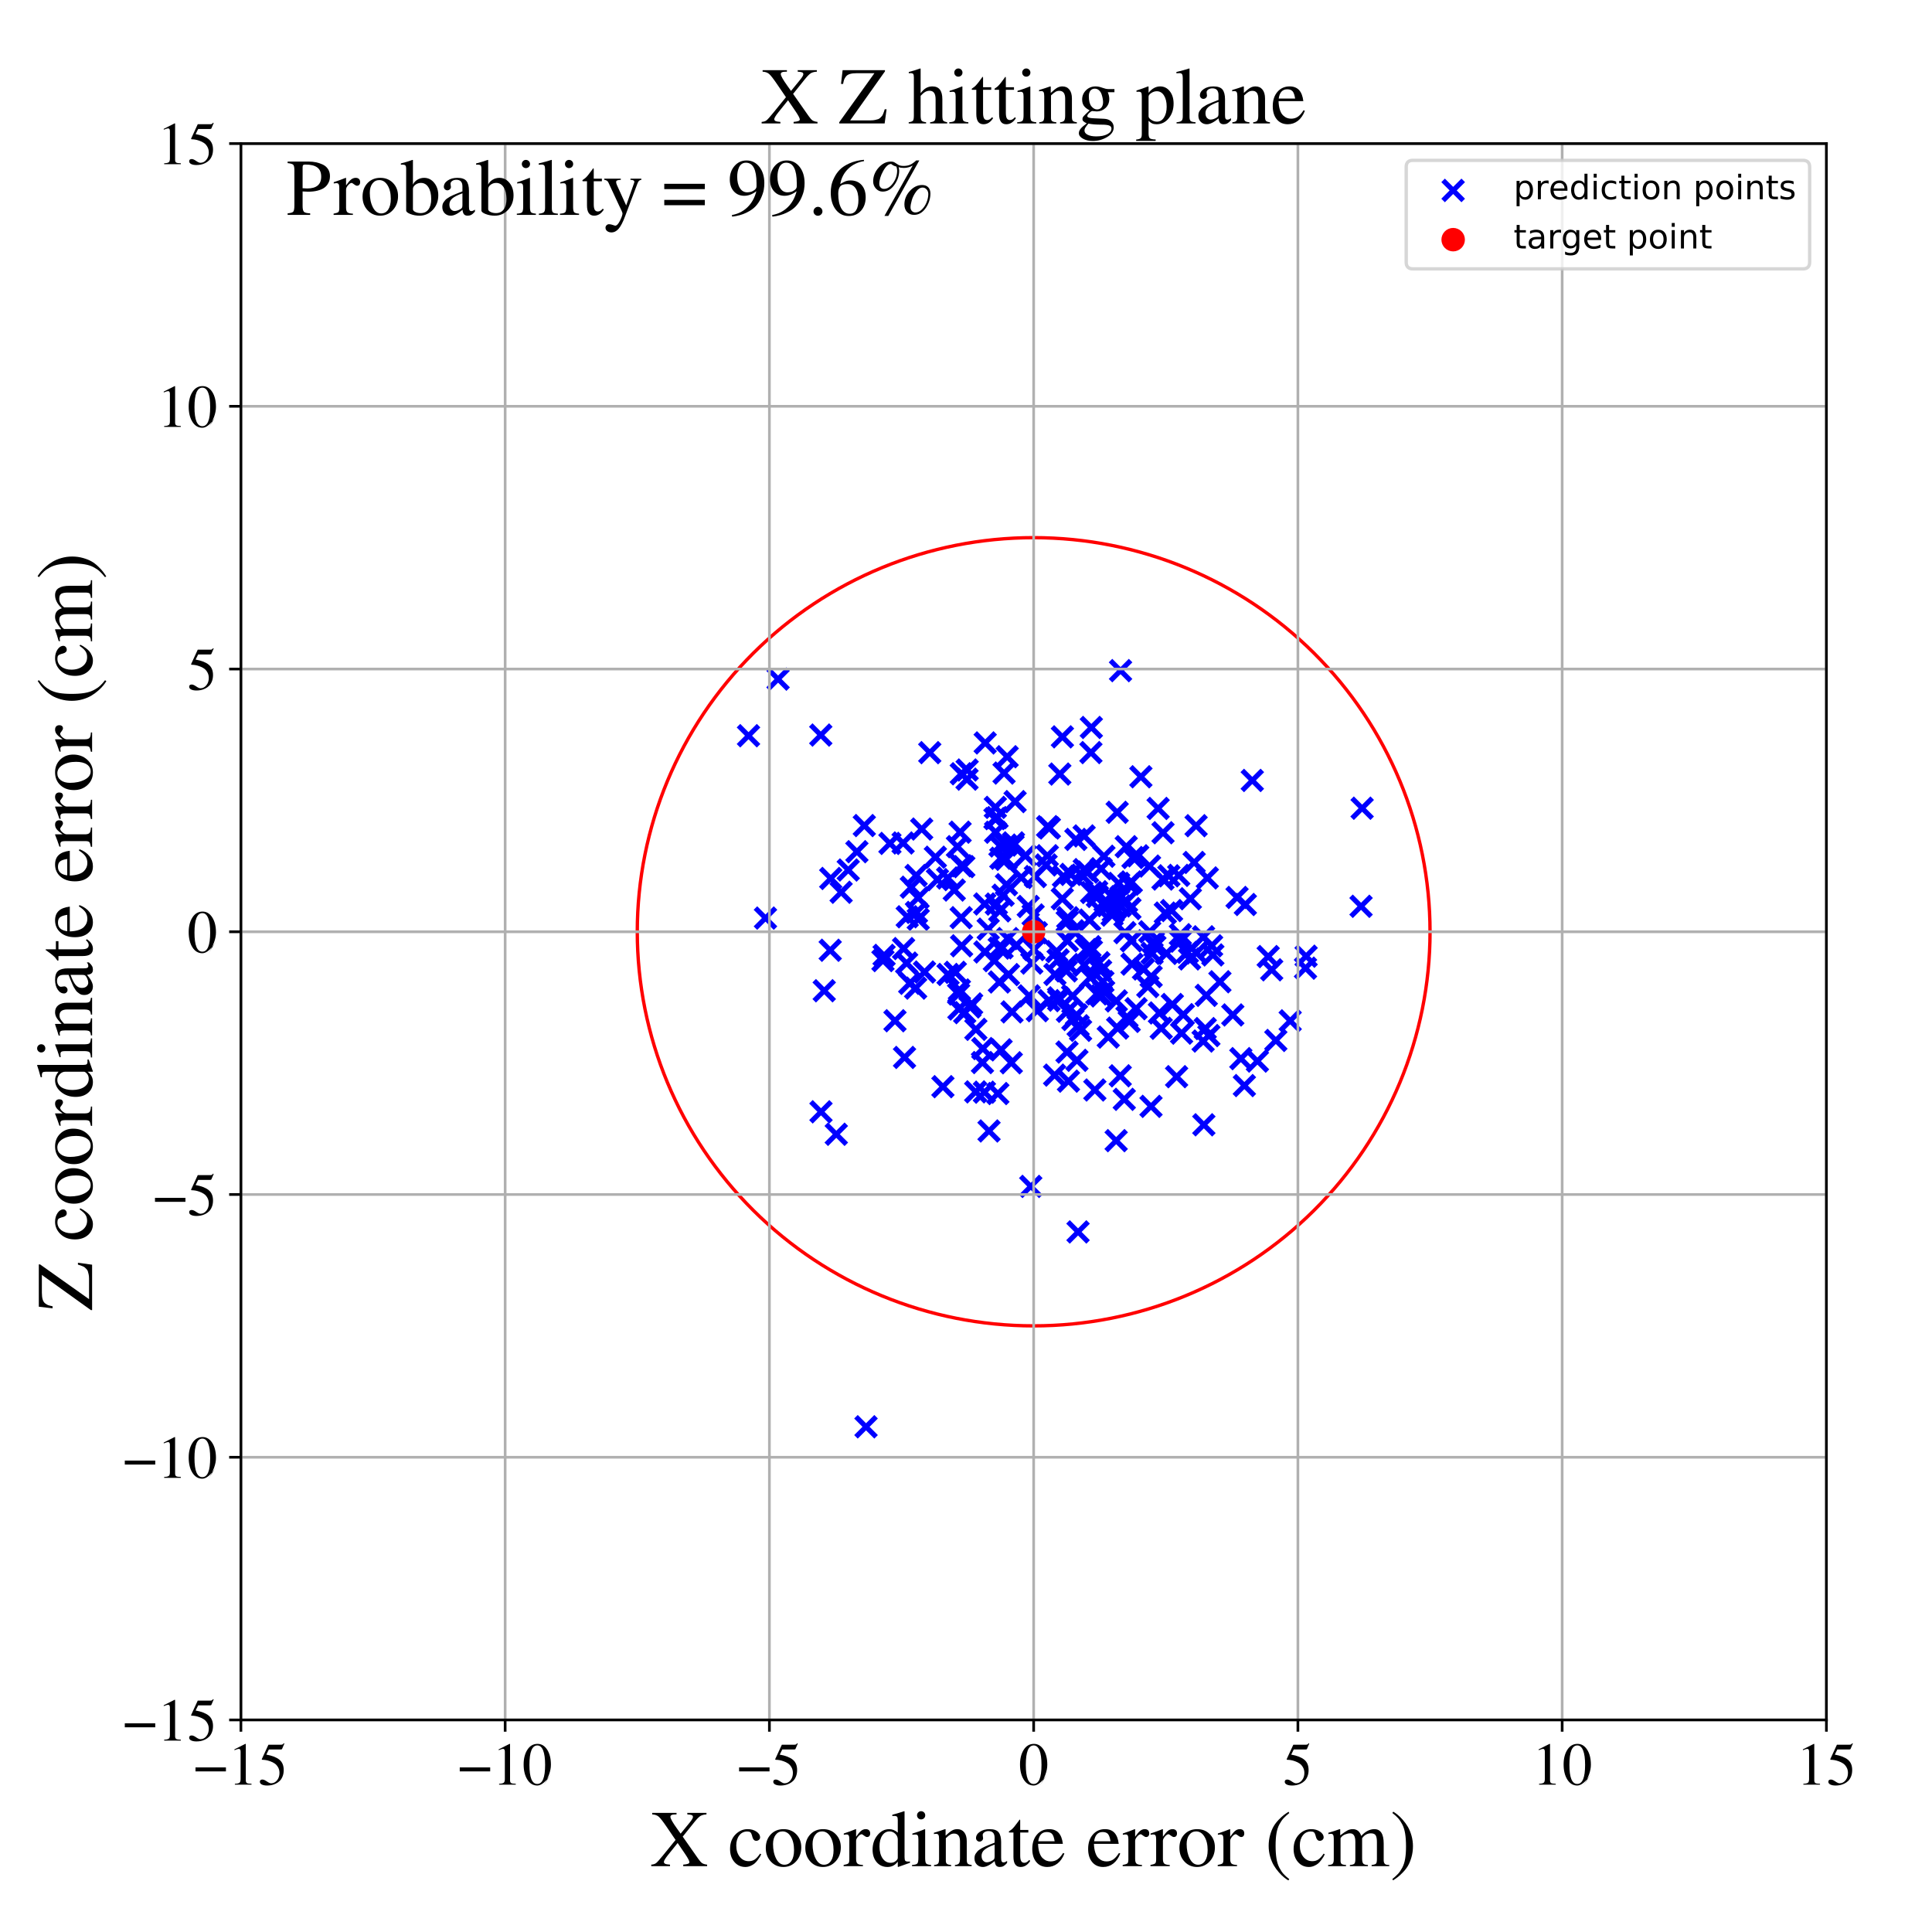 <?xml version="1.0" encoding="utf-8" standalone="no"?>
<!DOCTYPE svg PUBLIC "-//W3C//DTD SVG 1.1//EN"
  "http://www.w3.org/Graphics/SVG/1.1/DTD/svg11.dtd">
<!-- Created with matplotlib (https://matplotlib.org/) -->
<svg height="576pt" version="1.1" viewBox="0 0 576 576" width="576pt" xmlns="http://www.w3.org/2000/svg" xmlns:xlink="http://www.w3.org/1999/xlink">
 <defs>
  <style type="text/css">
*{stroke-linecap:butt;stroke-linejoin:round;}
  </style>
 </defs>
 <g id="figure_1">
  <g id="patch_1">
   <path d="M 0 576 
L 576 576 
L 576 0 
L 0 0 
z
" style="fill:#ffffff;"/>
  </g>
  <g id="axes_1">
   <g id="patch_2">
    <path d="M 71.822 512.784 
L 544.52 512.784 
L 544.52 42.802 
L 71.822 42.802 
z
" style="fill:#ffffff;"/>
   </g>
   <g id="PathCollection_1">
    <defs>
     <path d="M -3 3 
L 3 -3 
M -3 -3 
L 3 3 
" id="mf259183299" style="stroke:#0000ff;stroke-width:1.5;"/>
    </defs>
    <g clip-path="url(#p0ebc49b5e2)">
     <use style="fill:#0000ff;stroke:#0000ff;stroke-width:1.5;" x="332.769" xlink:href="#mf259183299" y="340.067"/>
     <use style="fill:#0000ff;stroke:#0000ff;stroke-width:1.5;" x="302.639" xlink:href="#mf259183299" y="238.987"/>
     <use style="fill:#0000ff;stroke:#0000ff;stroke-width:1.5;" x="322.162" xlink:href="#mf259183299" y="307.182"/>
     <use style="fill:#0000ff;stroke:#0000ff;stroke-width:1.5;" x="333.986" xlink:href="#mf259183299" y="320.737"/>
     <use style="fill:#0000ff;stroke:#0000ff;stroke-width:1.5;" x="298.065" xlink:href="#mf259183299" y="271.564"/>
     <use style="fill:#0000ff;stroke:#0000ff;stroke-width:1.5;" x="331.527" xlink:href="#mf259183299" y="267.335"/>
     <use style="fill:#0000ff;stroke:#0000ff;stroke-width:1.5;" x="346.203" xlink:href="#mf259183299" y="306.57"/>
     <use style="fill:#0000ff;stroke:#0000ff;stroke-width:1.5;" x="288.343" xlink:href="#mf259183299" y="229.565"/>
     <use style="fill:#0000ff;stroke:#0000ff;stroke-width:1.5;" x="406.101" xlink:href="#mf259183299" y="240.958"/>
     <use style="fill:#0000ff;stroke:#0000ff;stroke-width:1.5;" x="321.402" xlink:href="#mf259183299" y="367.282"/>
     <use style="fill:#0000ff;stroke:#0000ff;stroke-width:1.5;" x="296.626" xlink:href="#mf259183299" y="244.063"/>
     <use style="fill:#0000ff;stroke:#0000ff;stroke-width:1.5;" x="405.78" xlink:href="#mf259183299" y="270.201"/>
     <use style="fill:#0000ff;stroke:#0000ff;stroke-width:1.5;" x="344.315" xlink:href="#mf259183299" y="282.145"/>
     <use style="fill:#0000ff;stroke:#0000ff;stroke-width:1.5;" x="327.835" xlink:href="#mf259183299" y="271.29"/>
     <use style="fill:#0000ff;stroke:#0000ff;stroke-width:1.5;" x="308.957" xlink:href="#mf259183299" y="278.085"/>
     <use style="fill:#0000ff;stroke:#0000ff;stroke-width:1.5;" x="335.988" xlink:href="#mf259183299" y="303.197"/>
     <use style="fill:#0000ff;stroke:#0000ff;stroke-width:1.5;" x="272.986" xlink:href="#mf259183299" y="294.593"/>
     <use style="fill:#0000ff;stroke:#0000ff;stroke-width:1.5;" x="340.14" xlink:href="#mf259183299" y="231.582"/>
     <use style="fill:#0000ff;stroke:#0000ff;stroke-width:1.5;" x="359.326" xlink:href="#mf259183299" y="306.657"/>
     <use style="fill:#0000ff;stroke:#0000ff;stroke-width:1.5;" x="299.343" xlink:href="#mf259183299" y="230.478"/>
     <use style="fill:#0000ff;stroke:#0000ff;stroke-width:1.5;" x="282.537" xlink:href="#mf259183299" y="261.764"/>
     <use style="fill:#0000ff;stroke:#0000ff;stroke-width:1.5;" x="358.821" xlink:href="#mf259183299" y="279.294"/>
     <use style="fill:#0000ff;stroke:#0000ff;stroke-width:1.5;" x="323.211" xlink:href="#mf259183299" y="249.217"/>
     <use style="fill:#0000ff;stroke:#0000ff;stroke-width:1.5;" x="359.944" xlink:href="#mf259183299" y="261.739"/>
     <use style="fill:#0000ff;stroke:#0000ff;stroke-width:1.5;" x="308.685" xlink:href="#mf259183299" y="261.334"/>
     <use style="fill:#0000ff;stroke:#0000ff;stroke-width:1.5;" x="296.747" xlink:href="#mf259183299" y="240.708"/>
     <use style="fill:#0000ff;stroke:#0000ff;stroke-width:1.5;" x="302.024" xlink:href="#mf259183299" y="252.063"/>
     <use style="fill:#0000ff;stroke:#0000ff;stroke-width:1.5;" x="338.7" xlink:href="#mf259183299" y="300.728"/>
     <use style="fill:#0000ff;stroke:#0000ff;stroke-width:1.5;" x="370.991" xlink:href="#mf259183299" y="323.648"/>
     <use style="fill:#0000ff;stroke:#0000ff;stroke-width:1.5;" x="318.546" xlink:href="#mf259183299" y="322.329"/>
     <use style="fill:#0000ff;stroke:#0000ff;stroke-width:1.5;" x="263.241" xlink:href="#mf259183299" y="286.384"/>
     <use style="fill:#0000ff;stroke:#0000ff;stroke-width:1.5;" x="328.812" xlink:href="#mf259183299" y="292.664"/>
     <use style="fill:#0000ff;stroke:#0000ff;stroke-width:1.5;" x="363.703" xlink:href="#mf259183299" y="292.699"/>
     <use style="fill:#0000ff;stroke:#0000ff;stroke-width:1.5;" x="332.811" xlink:href="#mf259183299" y="298.407"/>
     <use style="fill:#0000ff;stroke:#0000ff;stroke-width:1.5;" x="312.246" xlink:href="#mf259183299" y="255.127"/>
     <use style="fill:#0000ff;stroke:#0000ff;stroke-width:1.5;" x="297.495" xlink:href="#mf259183299" y="326.026"/>
     <use style="fill:#0000ff;stroke:#0000ff;stroke-width:1.5;" x="350.792" xlink:href="#mf259183299" y="320.994"/>
     <use style="fill:#0000ff;stroke:#0000ff;stroke-width:1.5;" x="265.32" xlink:href="#mf259183299" y="251.451"/>
     <use style="fill:#0000ff;stroke:#0000ff;stroke-width:1.5;" x="327.177" xlink:href="#mf259183299" y="267.278"/>
     <use style="fill:#0000ff;stroke:#0000ff;stroke-width:1.5;" x="298.385" xlink:href="#mf259183299" y="255.872"/>
     <use style="fill:#0000ff;stroke:#0000ff;stroke-width:1.5;" x="334.226" xlink:href="#mf259183299" y="267.337"/>
     <use style="fill:#0000ff;stroke:#0000ff;stroke-width:1.5;" x="374.877" xlink:href="#mf259183299" y="316.35"/>
     <use style="fill:#0000ff;stroke:#0000ff;stroke-width:1.5;" x="258.194" xlink:href="#mf259183299" y="425.382"/>
     <use style="fill:#0000ff;stroke:#0000ff;stroke-width:1.5;" x="342.711" xlink:href="#mf259183299" y="258.205"/>
     <use style="fill:#0000ff;stroke:#0000ff;stroke-width:1.5;" x="277.196" xlink:href="#mf259183299" y="224.393"/>
     <use style="fill:#0000ff;stroke:#0000ff;stroke-width:1.5;" x="301.715" xlink:href="#mf259183299" y="301.685"/>
     <use style="fill:#0000ff;stroke:#0000ff;stroke-width:1.5;" x="380.37" xlink:href="#mf259183299" y="310.194"/>
     <use style="fill:#0000ff;stroke:#0000ff;stroke-width:1.5;" x="322.539" xlink:href="#mf259183299" y="260.916"/>
     <use style="fill:#0000ff;stroke:#0000ff;stroke-width:1.5;" x="286.69" xlink:href="#mf259183299" y="281.98"/>
     <use style="fill:#0000ff;stroke:#0000ff;stroke-width:1.5;" x="328.132" xlink:href="#mf259183299" y="289.426"/>
     <use style="fill:#0000ff;stroke:#0000ff;stroke-width:1.5;" x="369.944" xlink:href="#mf259183299" y="315.614"/>
     <use style="fill:#0000ff;stroke:#0000ff;stroke-width:1.5;" x="331.892" xlink:href="#mf259183299" y="271.73"/>
     <use style="fill:#0000ff;stroke:#0000ff;stroke-width:1.5;" x="299.062" xlink:href="#mf259183299" y="266.892"/>
     <use style="fill:#0000ff;stroke:#0000ff;stroke-width:1.5;" x="282.648" xlink:href="#mf259183299" y="290.515"/>
     <use style="fill:#0000ff;stroke:#0000ff;stroke-width:1.5;" x="300.661" xlink:href="#mf259183299" y="290.562"/>
     <use style="fill:#0000ff;stroke:#0000ff;stroke-width:1.5;" x="356.601" xlink:href="#mf259183299" y="246.172"/>
     <use style="fill:#0000ff;stroke:#0000ff;stroke-width:1.5;" x="284.821" xlink:href="#mf259183299" y="289.886"/>
     <use style="fill:#0000ff;stroke:#0000ff;stroke-width:1.5;" x="249.326" xlink:href="#mf259183299" y="338.166"/>
     <use style="fill:#0000ff;stroke:#0000ff;stroke-width:1.5;" x="318.107" xlink:href="#mf259183299" y="313.655"/>
     <use style="fill:#0000ff;stroke:#0000ff;stroke-width:1.5;" x="336.655" xlink:href="#mf259183299" y="304.509"/>
     <use style="fill:#0000ff;stroke:#0000ff;stroke-width:1.5;" x="316.744" xlink:href="#mf259183299" y="219.683"/>
     <use style="fill:#0000ff;stroke:#0000ff;stroke-width:1.5;" x="351.906" xlink:href="#mf259183299" y="278.668"/>
     <use style="fill:#0000ff;stroke:#0000ff;stroke-width:1.5;" x="321.429" xlink:href="#mf259183299" y="305.813"/>
     <use style="fill:#0000ff;stroke:#0000ff;stroke-width:1.5;" x="329.117" xlink:href="#mf259183299" y="255.276"/>
     <use style="fill:#0000ff;stroke:#0000ff;stroke-width:1.5;" x="361.228" xlink:href="#mf259183299" y="281.976"/>
     <use style="fill:#0000ff;stroke:#0000ff;stroke-width:1.5;" x="292.905" xlink:href="#mf259183299" y="316.785"/>
     <use style="fill:#0000ff;stroke:#0000ff;stroke-width:1.5;" x="244.705" xlink:href="#mf259183299" y="219.149"/>
     <use style="fill:#0000ff;stroke:#0000ff;stroke-width:1.5;" x="330.238" xlink:href="#mf259183299" y="270.004"/>
     <use style="fill:#0000ff;stroke:#0000ff;stroke-width:1.5;" x="293.005" xlink:href="#mf259183299" y="312.618"/>
     <use style="fill:#0000ff;stroke:#0000ff;stroke-width:1.5;" x="335.771" xlink:href="#mf259183299" y="252.425"/>
     <use style="fill:#0000ff;stroke:#0000ff;stroke-width:1.5;" x="339.2" xlink:href="#mf259183299" y="255.145"/>
     <use style="fill:#0000ff;stroke:#0000ff;stroke-width:1.5;" x="270.302" xlink:href="#mf259183299" y="287.139"/>
     <use style="fill:#0000ff;stroke:#0000ff;stroke-width:1.5;" x="314.412" xlink:href="#mf259183299" y="320.529"/>
     <use style="fill:#0000ff;stroke:#0000ff;stroke-width:1.5;" x="315.605" xlink:href="#mf259183299" y="297.488"/>
     <use style="fill:#0000ff;stroke:#0000ff;stroke-width:1.5;" x="318.334" xlink:href="#mf259183299" y="273.608"/>
     <use style="fill:#0000ff;stroke:#0000ff;stroke-width:1.5;" x="352.273" xlink:href="#mf259183299" y="308.015"/>
     <use style="fill:#0000ff;stroke:#0000ff;stroke-width:1.5;" x="346.722" xlink:href="#mf259183299" y="262.079"/>
     <use style="fill:#0000ff;stroke:#0000ff;stroke-width:1.5;" x="302.156" xlink:href="#mf259183299" y="251.289"/>
     <use style="fill:#0000ff;stroke:#0000ff;stroke-width:1.5;" x="319.873" xlink:href="#mf259183299" y="303.952"/>
     <use style="fill:#0000ff;stroke:#0000ff;stroke-width:1.5;" x="286.652" xlink:href="#mf259183299" y="258.116"/>
     <use style="fill:#0000ff;stroke:#0000ff;stroke-width:1.5;" x="326.956" xlink:href="#mf259183299" y="265.854"/>
     <use style="fill:#0000ff;stroke:#0000ff;stroke-width:1.5;" x="304.478" xlink:href="#mf259183299" y="261.623"/>
     <use style="fill:#0000ff;stroke:#0000ff;stroke-width:1.5;" x="333.509" xlink:href="#mf259183299" y="263.375"/>
     <use style="fill:#0000ff;stroke:#0000ff;stroke-width:1.5;" x="337.284" xlink:href="#mf259183299" y="262.938"/>
     <use style="fill:#0000ff;stroke:#0000ff;stroke-width:1.5;" x="347.427" xlink:href="#mf259183299" y="272.218"/>
     <use style="fill:#0000ff;stroke:#0000ff;stroke-width:1.5;" x="345.28" xlink:href="#mf259183299" y="241.025"/>
     <use style="fill:#0000ff;stroke:#0000ff;stroke-width:1.5;" x="320.757" xlink:href="#mf259183299" y="250.263"/>
     <use style="fill:#0000ff;stroke:#0000ff;stroke-width:1.5;" x="297.248" xlink:href="#mf259183299" y="243.76"/>
     <use style="fill:#0000ff;stroke:#0000ff;stroke-width:1.5;" x="244.766" xlink:href="#mf259183299" y="331.472"/>
     <use style="fill:#0000ff;stroke:#0000ff;stroke-width:1.5;" x="329.039" xlink:href="#mf259183299" y="295.553"/>
     <use style="fill:#0000ff;stroke:#0000ff;stroke-width:1.5;" x="296.824" xlink:href="#mf259183299" y="248.116"/>
     <use style="fill:#0000ff;stroke:#0000ff;stroke-width:1.5;" x="300.269" xlink:href="#mf259183299" y="225.614"/>
     <use style="fill:#0000ff;stroke:#0000ff;stroke-width:1.5;" x="307.618" xlink:href="#mf259183299" y="287.126"/>
     <use style="fill:#0000ff;stroke:#0000ff;stroke-width:1.5;" x="275.629" xlink:href="#mf259183299" y="289.792"/>
     <use style="fill:#0000ff;stroke:#0000ff;stroke-width:1.5;" x="297.039" xlink:href="#mf259183299" y="269.541"/>
     <use style="fill:#0000ff;stroke:#0000ff;stroke-width:1.5;" x="345.666" xlink:href="#mf259183299" y="301.998"/>
     <use style="fill:#0000ff;stroke:#0000ff;stroke-width:1.5;" x="290.939" xlink:href="#mf259183299" y="306.886"/>
     <use style="fill:#0000ff;stroke:#0000ff;stroke-width:1.5;" x="271.222" xlink:href="#mf259183299" y="293.157"/>
     <use style="fill:#0000ff;stroke:#0000ff;stroke-width:1.5;" x="349.284" xlink:href="#mf259183299" y="271.47"/>
     <use style="fill:#0000ff;stroke:#0000ff;stroke-width:1.5;" x="293.488" xlink:href="#mf259183299" y="325.621"/>
     <use style="fill:#0000ff;stroke:#0000ff;stroke-width:1.5;" x="279.488" xlink:href="#mf259183299" y="262.242"/>
     <use style="fill:#0000ff;stroke:#0000ff;stroke-width:1.5;" x="354.89" xlink:href="#mf259183299" y="267.943"/>
     <use style="fill:#0000ff;stroke:#0000ff;stroke-width:1.5;" x="273.225" xlink:href="#mf259183299" y="272.025"/>
     <use style="fill:#0000ff;stroke:#0000ff;stroke-width:1.5;" x="389.396" xlink:href="#mf259183299" y="285.081"/>
     <use style="fill:#0000ff;stroke:#0000ff;stroke-width:1.5;" x="299.915" xlink:href="#mf259183299" y="256.195"/>
     <use style="fill:#0000ff;stroke:#0000ff;stroke-width:1.5;" x="389.22" xlink:href="#mf259183299" y="288.643"/>
     <use style="fill:#0000ff;stroke:#0000ff;stroke-width:1.5;" x="228.218" xlink:href="#mf259183299" y="273.713"/>
     <use style="fill:#0000ff;stroke:#0000ff;stroke-width:1.5;" x="287.612" xlink:href="#mf259183299" y="301.904"/>
     <use style="fill:#0000ff;stroke:#0000ff;stroke-width:1.5;" x="273.128" xlink:href="#mf259183299" y="261.011"/>
     <use style="fill:#0000ff;stroke:#0000ff;stroke-width:1.5;" x="333.996" xlink:href="#mf259183299" y="270.085"/>
     <use style="fill:#0000ff;stroke:#0000ff;stroke-width:1.5;" x="342.205" xlink:href="#mf259183299" y="294.133"/>
     <use style="fill:#0000ff;stroke:#0000ff;stroke-width:1.5;" x="317.893" xlink:href="#mf259183299" y="289.456"/>
     <use style="fill:#0000ff;stroke:#0000ff;stroke-width:1.5;" x="296.451" xlink:href="#mf259183299" y="286.404"/>
     <use style="fill:#0000ff;stroke:#0000ff;stroke-width:1.5;" x="286.032" xlink:href="#mf259183299" y="295.139"/>
     <use style="fill:#0000ff;stroke:#0000ff;stroke-width:1.5;" x="361.601" xlink:href="#mf259183299" y="284.698"/>
     <use style="fill:#0000ff;stroke:#0000ff;stroke-width:1.5;" x="323.248" xlink:href="#mf259183299" y="259.256"/>
     <use style="fill:#0000ff;stroke:#0000ff;stroke-width:1.5;" x="371.285" xlink:href="#mf259183299" y="269.666"/>
     <use style="fill:#0000ff;stroke:#0000ff;stroke-width:1.5;" x="315.463" xlink:href="#mf259183299" y="286.173"/>
     <use style="fill:#0000ff;stroke:#0000ff;stroke-width:1.5;" x="333.217" xlink:href="#mf259183299" y="306.51"/>
     <use style="fill:#0000ff;stroke:#0000ff;stroke-width:1.5;" x="285.88" xlink:href="#mf259183299" y="300.819"/>
     <use style="fill:#0000ff;stroke:#0000ff;stroke-width:1.5;" x="287.35" xlink:href="#mf259183299" y="258.367"/>
     <use style="fill:#0000ff;stroke:#0000ff;stroke-width:1.5;" x="321.07" xlink:href="#mf259183299" y="316.122"/>
     <use style="fill:#0000ff;stroke:#0000ff;stroke-width:1.5;" x="289.175" xlink:href="#mf259183299" y="300.206"/>
     <use style="fill:#0000ff;stroke:#0000ff;stroke-width:1.5;" x="255.473" xlink:href="#mf259183299" y="253.923"/>
     <use style="fill:#0000ff;stroke:#0000ff;stroke-width:1.5;" x="318.18" xlink:href="#mf259183299" y="274.687"/>
     <use style="fill:#0000ff;stroke:#0000ff;stroke-width:1.5;" x="298.116" xlink:href="#mf259183299" y="252.207"/>
     <use style="fill:#0000ff;stroke:#0000ff;stroke-width:1.5;" x="247.516" xlink:href="#mf259183299" y="283.307"/>
     <use style="fill:#0000ff;stroke:#0000ff;stroke-width:1.5;" x="301.504" xlink:href="#mf259183299" y="316.852"/>
     <use style="fill:#0000ff;stroke:#0000ff;stroke-width:1.5;" x="263.579" xlink:href="#mf259183299" y="284.828"/>
     <use style="fill:#0000ff;stroke:#0000ff;stroke-width:1.5;" x="294.866" xlink:href="#mf259183299" y="337.182"/>
     <use style="fill:#0000ff;stroke:#0000ff;stroke-width:1.5;" x="223.162" xlink:href="#mf259183299" y="219.343"/>
     <use style="fill:#0000ff;stroke:#0000ff;stroke-width:1.5;" x="351.42" xlink:href="#mf259183299" y="260.977"/>
     <use style="fill:#0000ff;stroke:#0000ff;stroke-width:1.5;" x="257.68" xlink:href="#mf259183299" y="246.13"/>
     <use style="fill:#0000ff;stroke:#0000ff;stroke-width:1.5;" x="367.543" xlink:href="#mf259183299" y="302.593"/>
     <use style="fill:#0000ff;stroke:#0000ff;stroke-width:1.5;" x="327.004" xlink:href="#mf259183299" y="296.325"/>
     <use style="fill:#0000ff;stroke:#0000ff;stroke-width:1.5;" x="278.871" xlink:href="#mf259183299" y="255.566"/>
     <use style="fill:#0000ff;stroke:#0000ff;stroke-width:1.5;" x="325.377" xlink:href="#mf259183299" y="283.475"/>
     <use style="fill:#0000ff;stroke:#0000ff;stroke-width:1.5;" x="324.26" xlink:href="#mf259183299" y="259.994"/>
     <use style="fill:#0000ff;stroke:#0000ff;stroke-width:1.5;" x="336.549" xlink:href="#mf259183299" y="263.594"/>
     <use style="fill:#0000ff;stroke:#0000ff;stroke-width:1.5;" x="305.688" xlink:href="#mf259183299" y="255.096"/>
     <use style="fill:#0000ff;stroke:#0000ff;stroke-width:1.5;" x="358.693" xlink:href="#mf259183299" y="310.375"/>
     <use style="fill:#0000ff;stroke:#0000ff;stroke-width:1.5;" x="266.826" xlink:href="#mf259183299" y="304.32"/>
     <use style="fill:#0000ff;stroke:#0000ff;stroke-width:1.5;" x="336.869" xlink:href="#mf259183299" y="270.885"/>
     <use style="fill:#0000ff;stroke:#0000ff;stroke-width:1.5;" x="378.093" xlink:href="#mf259183299" y="285.188"/>
     <use style="fill:#0000ff;stroke:#0000ff;stroke-width:1.5;" x="285.444" xlink:href="#mf259183299" y="252.416"/>
     <use style="fill:#0000ff;stroke:#0000ff;stroke-width:1.5;" x="335.871" xlink:href="#mf259183299" y="268.764"/>
     <use style="fill:#0000ff;stroke:#0000ff;stroke-width:1.5;" x="319.789" xlink:href="#mf259183299" y="296.907"/>
     <use style="fill:#0000ff;stroke:#0000ff;stroke-width:1.5;" x="324.849" xlink:href="#mf259183299" y="274.313"/>
     <use style="fill:#0000ff;stroke:#0000ff;stroke-width:1.5;" x="347.758" xlink:href="#mf259183299" y="284.244"/>
     <use style="fill:#0000ff;stroke:#0000ff;stroke-width:1.5;" x="300.053" xlink:href="#mf259183299" y="263.748"/>
     <use style="fill:#0000ff;stroke:#0000ff;stroke-width:1.5;" x="269.674" xlink:href="#mf259183299" y="315.262"/>
     <use style="fill:#0000ff;stroke:#0000ff;stroke-width:1.5;" x="343.155" xlink:href="#mf259183299" y="329.848"/>
     <use style="fill:#0000ff;stroke:#0000ff;stroke-width:1.5;" x="285.796" xlink:href="#mf259183299" y="296.346"/>
     <use style="fill:#0000ff;stroke:#0000ff;stroke-width:1.5;" x="290.891" xlink:href="#mf259183299" y="325.524"/>
     <use style="fill:#0000ff;stroke:#0000ff;stroke-width:1.5;" x="349.516" xlink:href="#mf259183299" y="299.477"/>
     <use style="fill:#0000ff;stroke:#0000ff;stroke-width:1.5;" x="330.412" xlink:href="#mf259183299" y="309.193"/>
     <use style="fill:#0000ff;stroke:#0000ff;stroke-width:1.5;" x="332.546" xlink:href="#mf259183299" y="270.711"/>
     <use style="fill:#0000ff;stroke:#0000ff;stroke-width:1.5;" x="317.054" xlink:href="#mf259183299" y="261.271"/>
     <use style="fill:#0000ff;stroke:#0000ff;stroke-width:1.5;" x="315.629" xlink:href="#mf259183299" y="298.181"/>
     <use style="fill:#0000ff;stroke:#0000ff;stroke-width:1.5;" x="323.801" xlink:href="#mf259183299" y="283.108"/>
     <use style="fill:#0000ff;stroke:#0000ff;stroke-width:1.5;" x="274.792" xlink:href="#mf259183299" y="247.17"/>
     <use style="fill:#0000ff;stroke:#0000ff;stroke-width:1.5;" x="337.497" xlink:href="#mf259183299" y="287.446"/>
     <use style="fill:#0000ff;stroke:#0000ff;stroke-width:1.5;" x="352.783" xlink:href="#mf259183299" y="302.499"/>
     <use style="fill:#0000ff;stroke:#0000ff;stroke-width:1.5;" x="293.724" xlink:href="#mf259183299" y="221.496"/>
     <use style="fill:#0000ff;stroke:#0000ff;stroke-width:1.5;" x="331.554" xlink:href="#mf259183299" y="272.822"/>
     <use style="fill:#0000ff;stroke:#0000ff;stroke-width:1.5;" x="356.022" xlink:href="#mf259183299" y="257.132"/>
     <use style="fill:#0000ff;stroke:#0000ff;stroke-width:1.5;" x="325.368" xlink:href="#mf259183299" y="216.884"/>
     <use style="fill:#0000ff;stroke:#0000ff;stroke-width:1.5;" x="288.305" xlink:href="#mf259183299" y="232.29"/>
     <use style="fill:#0000ff;stroke:#0000ff;stroke-width:1.5;" x="358.909" xlink:href="#mf259183299" y="335.342"/>
     <use style="fill:#0000ff;stroke:#0000ff;stroke-width:1.5;" x="250.771" xlink:href="#mf259183299" y="266.016"/>
     <use style="fill:#0000ff;stroke:#0000ff;stroke-width:1.5;" x="335.384" xlink:href="#mf259183299" y="278.048"/>
     <use style="fill:#0000ff;stroke:#0000ff;stroke-width:1.5;" x="298.46" xlink:href="#mf259183299" y="312.998"/>
     <use style="fill:#0000ff;stroke:#0000ff;stroke-width:1.5;" x="325.243" xlink:href="#mf259183299" y="224.371"/>
     <use style="fill:#0000ff;stroke:#0000ff;stroke-width:1.5;" x="319.281" xlink:href="#mf259183299" y="260.687"/>
     <use style="fill:#0000ff;stroke:#0000ff;stroke-width:1.5;" x="323.244" xlink:href="#mf259183299" y="287.745"/>
     <use style="fill:#0000ff;stroke:#0000ff;stroke-width:1.5;" x="384.652" xlink:href="#mf259183299" y="304.347"/>
     <use style="fill:#0000ff;stroke:#0000ff;stroke-width:1.5;" x="325.437" xlink:href="#mf259183299" y="266.088"/>
     <use style="fill:#0000ff;stroke:#0000ff;stroke-width:1.5;" x="312.326" xlink:href="#mf259183299" y="246.449"/>
     <use style="fill:#0000ff;stroke:#0000ff;stroke-width:1.5;" x="286.596" xlink:href="#mf259183299" y="230.687"/>
     <use style="fill:#0000ff;stroke:#0000ff;stroke-width:1.5;" x="379.14" xlink:href="#mf259183299" y="289.133"/>
     <use style="fill:#0000ff;stroke:#0000ff;stroke-width:1.5;" x="297.959" xlink:href="#mf259183299" y="292.765"/>
     <use style="fill:#0000ff;stroke:#0000ff;stroke-width:1.5;" x="293.629" xlink:href="#mf259183299" y="283.81"/>
     <use style="fill:#0000ff;stroke:#0000ff;stroke-width:1.5;" x="354.653" xlink:href="#mf259183299" y="285.89"/>
     <use style="fill:#0000ff;stroke:#0000ff;stroke-width:1.5;" x="333.073" xlink:href="#mf259183299" y="242.179"/>
     <use style="fill:#0000ff;stroke:#0000ff;stroke-width:1.5;" x="294.619" xlink:href="#mf259183299" y="277.013"/>
     <use style="fill:#0000ff;stroke:#0000ff;stroke-width:1.5;" x="273.712" xlink:href="#mf259183299" y="267.66"/>
     <use style="fill:#0000ff;stroke:#0000ff;stroke-width:1.5;" x="368.812" xlink:href="#mf259183299" y="267.561"/>
     <use style="fill:#0000ff;stroke:#0000ff;stroke-width:1.5;" x="306.564" xlink:href="#mf259183299" y="270.245"/>
     <use style="fill:#0000ff;stroke:#0000ff;stroke-width:1.5;" x="354.006" xlink:href="#mf259183299" y="283.939"/>
     <use style="fill:#0000ff;stroke:#0000ff;stroke-width:1.5;" x="360.415" xlink:href="#mf259183299" y="308.742"/>
     <use style="fill:#0000ff;stroke:#0000ff;stroke-width:1.5;" x="289.678" xlink:href="#mf259183299" y="299.312"/>
     <use style="fill:#0000ff;stroke:#0000ff;stroke-width:1.5;" x="308.013" xlink:href="#mf259183299" y="272.786"/>
     <use style="fill:#0000ff;stroke:#0000ff;stroke-width:1.5;" x="327.616" xlink:href="#mf259183299" y="287.014"/>
     <use style="fill:#0000ff;stroke:#0000ff;stroke-width:1.5;" x="286.24" xlink:href="#mf259183299" y="248.1"/>
     <use style="fill:#0000ff;stroke:#0000ff;stroke-width:1.5;" x="320.935" xlink:href="#mf259183299" y="302.6"/>
     <use style="fill:#0000ff;stroke:#0000ff;stroke-width:1.5;" x="329.466" xlink:href="#mf259183299" y="268.681"/>
     <use style="fill:#0000ff;stroke:#0000ff;stroke-width:1.5;" x="337.315" xlink:href="#mf259183299" y="280.486"/>
     <use style="fill:#0000ff;stroke:#0000ff;stroke-width:1.5;" x="373.357" xlink:href="#mf259183299" y="232.681"/>
     <use style="fill:#0000ff;stroke:#0000ff;stroke-width:1.5;" x="270.48" xlink:href="#mf259183299" y="273.325"/>
     <use style="fill:#0000ff;stroke:#0000ff;stroke-width:1.5;" x="315.067" xlink:href="#mf259183299" y="283.707"/>
     <use style="fill:#0000ff;stroke:#0000ff;stroke-width:1.5;" x="309.267" xlink:href="#mf259183299" y="301.321"/>
     <use style="fill:#0000ff;stroke:#0000ff;stroke-width:1.5;" x="348.486" xlink:href="#mf259183299" y="261.113"/>
     <use style="fill:#0000ff;stroke:#0000ff;stroke-width:1.5;" x="340.905" xlink:href="#mf259183299" y="288.893"/>
     <use style="fill:#0000ff;stroke:#0000ff;stroke-width:1.5;" x="326.415" xlink:href="#mf259183299" y="324.965"/>
     <use style="fill:#0000ff;stroke:#0000ff;stroke-width:1.5;" x="314.514" xlink:href="#mf259183299" y="290.51"/>
     <use style="fill:#0000ff;stroke:#0000ff;stroke-width:1.5;" x="316.711" xlink:href="#mf259183299" y="267.946"/>
     <use style="fill:#0000ff;stroke:#0000ff;stroke-width:1.5;" x="328.292" xlink:href="#mf259183299" y="258.998"/>
     <use style="fill:#0000ff;stroke:#0000ff;stroke-width:1.5;" x="311.874" xlink:href="#mf259183299" y="257.871"/>
     <use style="fill:#0000ff;stroke:#0000ff;stroke-width:1.5;" x="271.701" xlink:href="#mf259183299" y="264.505"/>
     <use style="fill:#0000ff;stroke:#0000ff;stroke-width:1.5;" x="315.973" xlink:href="#mf259183299" y="230.775"/>
     <use style="fill:#0000ff;stroke:#0000ff;stroke-width:1.5;" x="307.311" xlink:href="#mf259183299" y="353.708"/>
     <use style="fill:#0000ff;stroke:#0000ff;stroke-width:1.5;" x="273.762" xlink:href="#mf259183299" y="274.068"/>
     <use style="fill:#0000ff;stroke:#0000ff;stroke-width:1.5;" x="297.908" xlink:href="#mf259183299" y="282.664"/>
     <use style="fill:#0000ff;stroke:#0000ff;stroke-width:1.5;" x="312.757" xlink:href="#mf259183299" y="298.324"/>
     <use style="fill:#0000ff;stroke:#0000ff;stroke-width:1.5;" x="356.7" xlink:href="#mf259183299" y="284.116"/>
     <use style="fill:#0000ff;stroke:#0000ff;stroke-width:1.5;" x="308.295" xlink:href="#mf259183299" y="283.092"/>
     <use style="fill:#0000ff;stroke:#0000ff;stroke-width:1.5;" x="334.077" xlink:href="#mf259183299" y="199.941"/>
     <use style="fill:#0000ff;stroke:#0000ff;stroke-width:1.5;" x="343.477" xlink:href="#mf259183299" y="284.243"/>
     <use style="fill:#0000ff;stroke:#0000ff;stroke-width:1.5;" x="325.095" xlink:href="#mf259183299" y="291.39"/>
     <use style="fill:#0000ff;stroke:#0000ff;stroke-width:1.5;" x="252.89" xlink:href="#mf259183299" y="259.381"/>
     <use style="fill:#0000ff;stroke:#0000ff;stroke-width:1.5;" x="231.974" xlink:href="#mf259183299" y="202.466"/>
     <use style="fill:#0000ff;stroke:#0000ff;stroke-width:1.5;" x="343.864" xlink:href="#mf259183299" y="280.925"/>
     <use style="fill:#0000ff;stroke:#0000ff;stroke-width:1.5;" x="298.75" xlink:href="#mf259183299" y="282.57"/>
     <use style="fill:#0000ff;stroke:#0000ff;stroke-width:1.5;" x="303.039" xlink:href="#mf259183299" y="281.777"/>
     <use style="fill:#0000ff;stroke:#0000ff;stroke-width:1.5;" x="245.736" xlink:href="#mf259183299" y="295.376"/>
     <use style="fill:#0000ff;stroke:#0000ff;stroke-width:1.5;" x="324.961" xlink:href="#mf259183299" y="282.255"/>
     <use style="fill:#0000ff;stroke:#0000ff;stroke-width:1.5;" x="359.634" xlink:href="#mf259183299" y="296.753"/>
     <use style="fill:#0000ff;stroke:#0000ff;stroke-width:1.5;" x="335.186" xlink:href="#mf259183299" y="327.752"/>
     <use style="fill:#0000ff;stroke:#0000ff;stroke-width:1.5;" x="281.115" xlink:href="#mf259183299" y="323.978"/>
     <use style="fill:#0000ff;stroke:#0000ff;stroke-width:1.5;" x="299.895" xlink:href="#mf259183299" y="251.951"/>
     <use style="fill:#0000ff;stroke:#0000ff;stroke-width:1.5;" x="293.595" xlink:href="#mf259183299" y="269.511"/>
     <use style="fill:#0000ff;stroke:#0000ff;stroke-width:1.5;" x="269.248" xlink:href="#mf259183299" y="251.322"/>
     <use style="fill:#0000ff;stroke:#0000ff;stroke-width:1.5;" x="351.94" xlink:href="#mf259183299" y="280.597"/>
     <use style="fill:#0000ff;stroke:#0000ff;stroke-width:1.5;" x="318.192" xlink:href="#mf259183299" y="280.47"/>
     <use style="fill:#0000ff;stroke:#0000ff;stroke-width:1.5;" x="318.403" xlink:href="#mf259183299" y="287.567"/>
     <use style="fill:#0000ff;stroke:#0000ff;stroke-width:1.5;" x="318.236" xlink:href="#mf259183299" y="301.507"/>
     <use style="fill:#0000ff;stroke:#0000ff;stroke-width:1.5;" x="286.562" xlink:href="#mf259183299" y="273.589"/>
     <use style="fill:#0000ff;stroke:#0000ff;stroke-width:1.5;" x="346.734" xlink:href="#mf259183299" y="248.273"/>
     <use style="fill:#0000ff;stroke:#0000ff;stroke-width:1.5;" x="342.775" xlink:href="#mf259183299" y="277.79"/>
     <use style="fill:#0000ff;stroke:#0000ff;stroke-width:1.5;" x="337.778" xlink:href="#mf259183299" y="255.656"/>
     <use style="fill:#0000ff;stroke:#0000ff;stroke-width:1.5;" x="284.503" xlink:href="#mf259183299" y="265.357"/>
     <use style="fill:#0000ff;stroke:#0000ff;stroke-width:1.5;" x="320.031" xlink:href="#mf259183299" y="277.5"/>
     <use style="fill:#0000ff;stroke:#0000ff;stroke-width:1.5;" x="306.814" xlink:href="#mf259183299" y="296.9"/>
     <use style="fill:#0000ff;stroke:#0000ff;stroke-width:1.5;" x="328.328" xlink:href="#mf259183299" y="296.928"/>
     <use style="fill:#0000ff;stroke:#0000ff;stroke-width:1.5;" x="269.392" xlink:href="#mf259183299" y="282.807"/>
     <use style="fill:#0000ff;stroke:#0000ff;stroke-width:1.5;" x="312.853" xlink:href="#mf259183299" y="246.847"/>
     <use style="fill:#0000ff;stroke:#0000ff;stroke-width:1.5;" x="247.674" xlink:href="#mf259183299" y="261.9"/>
     <use style="fill:#0000ff;stroke:#0000ff;stroke-width:1.5;" x="300.444" xlink:href="#mf259183299" y="279.827"/>
     <use style="fill:#0000ff;stroke:#0000ff;stroke-width:1.5;" x="343.2" xlink:href="#mf259183299" y="291.15"/>
    </g>
   </g>
   <g id="PathCollection_2">
    <defs>
     <path d="M 0 3 
C 0.796 3 1.559 2.684 2.121 2.121 
C 2.684 1.559 3 0.796 3 0 
C 3 -0.796 2.684 -1.559 2.121 -2.121 
C 1.559 -2.684 0.796 -3 0 -3 
C -0.796 -3 -1.559 -2.684 -2.121 -2.121 
C -2.684 -1.559 -3 -0.796 -3 0 
C -3 0.796 -2.684 1.559 -2.121 2.121 
C -1.559 2.684 -0.796 3 0 3 
z
" id="m499f9268ae" style="stroke:#ff0000;"/>
    </defs>
    <g clip-path="url(#p0ebc49b5e2)">
     <use style="fill:#ff0000;stroke:#ff0000;" x="308.171" xlink:href="#m499f9268ae" y="277.793"/>
    </g>
   </g>
   <g id="patch_3">
    <path clip-path="url(#p0ebc49b5e2)" d="M 308.171 395.288 
C 339.511 395.288 369.572 382.908 391.733 360.875 
C 413.894 338.841 426.346 308.953 426.346 277.793 
C 426.346 246.633 413.894 216.745 391.733 194.711 
C 369.572 172.677 339.511 160.297 308.171 160.297 
C 276.831 160.297 246.77 172.677 224.609 194.711 
C 202.448 216.745 189.997 246.633 189.997 277.793 
C 189.997 308.953 202.448 338.841 224.609 360.875 
C 246.77 382.908 276.831 395.288 308.171 395.288 
z
" style="fill:none;stroke:#ff0000;stroke-linejoin:miter;"/>
   </g>
   <g id="matplotlib.axis_1">
    <g id="xtick_1">
     <g id="line2d_1">
      <path clip-path="url(#p0ebc49b5e2)" d="M 71.822 512.784 
L 71.822 42.802 
" style="fill:none;stroke:#b0b0b0;stroke-linecap:square;stroke-width:0.8;"/>
     </g>
     <g id="line2d_2">
      <defs>
       <path d="M 0 0 
L 0 3.5 
" id="m9d0eb207e7" style="stroke:#000000;stroke-width:0.8;"/>
      </defs>
      <g>
       <use style="stroke:#000000;stroke-width:0.8;" x="71.822" xlink:href="#m9d0eb207e7" y="512.784"/>
      </g>
     </g>
     <g id="text_1">
      <!-- −15 -->
      <defs>
       <path d="M 3 22 
L 3 28.594 
L 53.406 28.594 
L 53.406 22 
z
" id="FreeSerif-8722"/>
       <path d="M 18.297 59.297 
Q 16.5 59.297 11.094 57.094 
L 11.094 58.5 
L 29.094 67.594 
L 29.906 67.406 
L 29.906 7.406 
Q 29.906 3.797 31.703 2.688 
Q 33.5 1.594 39.406 1.5 
L 39.406 0 
L 11.797 0 
L 11.797 1.5 
Q 17.406 1.703 19.344 3.141 
Q 21.297 4.594 21.297 9.297 
L 21.297 54.594 
Q 21.297 59.297 18.297 59.297 
z
" id="FreeSerif-49"/>
       <path d="M 35.703 19.406 
Q 35.703 24.703 33.344 28.797 
Q 31 32.906 27.641 35.156 
Q 24.297 37.406 20.141 38.844 
Q 16 40.297 12.953 40.75 
Q 9.906 41.203 7.594 41.203 
Q 6.406 41.203 6.406 42 
Q 6.406 42.297 6.5 42.5 
L 17.406 66.203 
L 38.297 66.203 
Q 39.906 66.203 40.844 66.703 
Q 41.797 67.203 42.906 68.797 
L 43.797 68.094 
L 40 59.203 
Q 39.594 58.297 37.703 58.297 
L 18.094 58.297 
L 13.906 49.797 
Q 28.5 47.203 35.594 41.344 
Q 42.703 35.5 42.703 24.203 
Q 42.703 18.297 40.844 13.688 
Q 39 9.094 36.141 6.297 
Q 33.297 3.5 29.547 1.703 
Q 25.797 -0.094 22.344 -0.75 
Q 18.906 -1.406 15.406 -1.406 
Q 9.797 -1.406 6.5 0.25 
Q 3.203 1.906 3.203 4.797 
Q 3.203 8.5 7.5 8.5 
Q 10.297 8.5 14.75 5.391 
Q 19.203 2.297 21.797 2.297 
Q 27.703 2.297 31.703 7.25 
Q 35.703 12.203 35.703 19.406 
z
" id="FreeSerif-53"/>
      </defs>
      <g transform="translate(57.746 532.077)scale(0.18 -0.18)">
       <use xlink:href="#FreeSerif-8722"/>
       <use x="56.4" xlink:href="#FreeSerif-49"/>
       <use x="106.4" xlink:href="#FreeSerif-53"/>
      </g>
     </g>
    </g>
    <g id="xtick_2">
     <g id="line2d_3">
      <path clip-path="url(#p0ebc49b5e2)" d="M 150.605 512.784 
L 150.605 42.802 
" style="fill:none;stroke:#b0b0b0;stroke-linecap:square;stroke-width:0.8;"/>
     </g>
     <g id="line2d_4">
      <g>
       <use style="stroke:#000000;stroke-width:0.8;" x="150.605" xlink:href="#m9d0eb207e7" y="512.784"/>
      </g>
     </g>
     <g id="text_2">
      <!-- −10 -->
      <defs>
       <path d="M 47.594 17.797 
Q 35.203 -1.406 25 -1.406 
Q 14.797 -1.406 8.594 8.391 
Q 2.406 18.203 2.406 33.594 
Q 2.406 48.094 8.594 57.844 
Q 14.797 67.594 25.406 67.594 
Q 35.203 67.594 41.391 58 
Q 47.594 48.406 47.594 33 
Q 47.594 17.797 35.203 -1.406 
z
M 25.094 65 
Q 12 65 12 32.703 
Q 12 1.203 25 1.203 
Q 38 1.203 38 32.797 
Q 38 48.5 34.703 56.75 
Q 31.406 65 25.094 65 
z
" id="FreeSerif-48"/>
      </defs>
      <g transform="translate(136.529 532.077)scale(0.18 -0.18)">
       <use xlink:href="#FreeSerif-8722"/>
       <use x="56.4" xlink:href="#FreeSerif-49"/>
       <use x="106.4" xlink:href="#FreeSerif-48"/>
      </g>
     </g>
    </g>
    <g id="xtick_3">
     <g id="line2d_5">
      <path clip-path="url(#p0ebc49b5e2)" d="M 229.388 512.784 
L 229.388 42.802 
" style="fill:none;stroke:#b0b0b0;stroke-linecap:square;stroke-width:0.8;"/>
     </g>
     <g id="line2d_6">
      <g>
       <use style="stroke:#000000;stroke-width:0.8;" x="229.388" xlink:href="#m9d0eb207e7" y="512.784"/>
      </g>
     </g>
     <g id="text_3">
      <!-- −5 -->
      <g transform="translate(219.812 532.077)scale(0.18 -0.18)">
       <use xlink:href="#FreeSerif-8722"/>
       <use x="56.4" xlink:href="#FreeSerif-53"/>
      </g>
     </g>
    </g>
    <g id="xtick_4">
     <g id="line2d_7">
      <path clip-path="url(#p0ebc49b5e2)" d="M 308.171 512.784 
L 308.171 42.802 
" style="fill:none;stroke:#b0b0b0;stroke-linecap:square;stroke-width:0.8;"/>
     </g>
     <g id="line2d_8">
      <g>
       <use style="stroke:#000000;stroke-width:0.8;" x="308.171" xlink:href="#m9d0eb207e7" y="512.784"/>
      </g>
     </g>
     <g id="text_4">
      <!-- 0 -->
      <g transform="translate(303.671 532.077)scale(0.18 -0.18)">
       <use xlink:href="#FreeSerif-48"/>
      </g>
     </g>
    </g>
    <g id="xtick_5">
     <g id="line2d_9">
      <path clip-path="url(#p0ebc49b5e2)" d="M 386.954 512.784 
L 386.954 42.802 
" style="fill:none;stroke:#b0b0b0;stroke-linecap:square;stroke-width:0.8;"/>
     </g>
     <g id="line2d_10">
      <g>
       <use style="stroke:#000000;stroke-width:0.8;" x="386.954" xlink:href="#m9d0eb207e7" y="512.784"/>
      </g>
     </g>
     <g id="text_5">
      <!-- 5 -->
      <g transform="translate(382.454 532.077)scale(0.18 -0.18)">
       <use xlink:href="#FreeSerif-53"/>
      </g>
     </g>
    </g>
    <g id="xtick_6">
     <g id="line2d_11">
      <path clip-path="url(#p0ebc49b5e2)" d="M 465.737 512.784 
L 465.737 42.802 
" style="fill:none;stroke:#b0b0b0;stroke-linecap:square;stroke-width:0.8;"/>
     </g>
     <g id="line2d_12">
      <g>
       <use style="stroke:#000000;stroke-width:0.8;" x="465.737" xlink:href="#m9d0eb207e7" y="512.784"/>
      </g>
     </g>
     <g id="text_6">
      <!-- 10 -->
      <g transform="translate(456.737 532.077)scale(0.18 -0.18)">
       <use xlink:href="#FreeSerif-49"/>
       <use x="50" xlink:href="#FreeSerif-48"/>
      </g>
     </g>
    </g>
    <g id="xtick_7">
     <g id="line2d_13">
      <path clip-path="url(#p0ebc49b5e2)" d="M 544.52 512.784 
L 544.52 42.802 
" style="fill:none;stroke:#b0b0b0;stroke-linecap:square;stroke-width:0.8;"/>
     </g>
     <g id="line2d_14">
      <g>
       <use style="stroke:#000000;stroke-width:0.8;" x="544.52" xlink:href="#m9d0eb207e7" y="512.784"/>
      </g>
     </g>
     <g id="text_7">
      <!-- 15 -->
      <g transform="translate(535.52 532.077)scale(0.18 -0.18)">
       <use xlink:href="#FreeSerif-49"/>
       <use x="50" xlink:href="#FreeSerif-53"/>
      </g>
     </g>
    </g>
    <g id="text_8">
     <!-- X coordinate error (cm) -->
     <defs>
      <path d="M 69.594 66.203 
L 69.594 64.297 
Q 64.703 64 62.047 62.344 
Q 59.406 60.703 54.703 54.906 
L 40.094 36.703 
L 59.297 9.297 
Q 62.297 5 64.297 3.703 
Q 66.297 2.406 70.406 1.906 
L 70.406 0 
L 40.703 0 
L 40.703 1.906 
Q 44.797 2.297 46.594 2.938 
Q 48.406 3.594 48.406 5 
Q 48.406 7.203 43.297 14.797 
L 33.797 28.797 
L 21.906 14 
Q 16.703 7.5 16.703 5.406 
Q 16.703 3.703 18.297 2.953 
Q 19.906 2.203 24.297 1.906 
L 24.297 0 
L 1 0 
L 1 1.906 
Q 4.906 2.203 7 3.797 
Q 9.094 5.406 15.5 13.297 
L 31.203 32.594 
L 20.297 48.594 
Q 13.297 58.906 10.25 61.5 
Q 7.203 64.094 2.203 64.297 
L 2.203 66.203 
L 32.406 66.203 
L 32.406 64.297 
L 29.594 64.203 
Q 24.797 64.094 24.797 61.297 
Q 24.797 58.094 33.297 46.297 
L 37.5 40.406 
L 48.797 54.203 
Q 52.797 59.203 52.797 61.094 
Q 52.797 62.797 51.344 63.438 
Q 49.906 64.094 45.797 64.297 
L 45.797 66.203 
z
" id="FreeSerif-88"/>
      <path id="FreeSerif-32"/>
      <path d="M 2.5 21.297 
Q 2.5 32.406 9.047 39.203 
Q 15.594 46 24.406 46 
Q 30.703 46 35.25 42.953 
Q 39.797 39.906 39.797 35.703 
Q 39.797 34 38.391 32.75 
Q 37 31.5 35 31.5 
Q 31.594 31.5 30.297 36.094 
L 29.703 38.297 
Q 28.906 41.094 27.703 42.094 
Q 26.5 43.094 23.797 43.094 
Q 17.703 43.094 13.953 38.25 
Q 10.203 33.406 10.203 25.703 
Q 10.203 17.094 14.547 11.641 
Q 18.906 6.203 25.703 6.203 
Q 30 6.203 33.094 8.25 
Q 36.203 10.297 39.797 15.594 
L 41.203 14.703 
Q 40.203 12.703 39.453 11.391 
Q 38.703 10.094 36.75 7.5 
Q 34.797 4.906 32.891 3.297 
Q 31 1.703 27.891 0.344 
Q 24.797 -1 21.5 -1 
Q 13.203 -1 7.844 5.25 
Q 2.5 11.5 2.5 21.297 
z
" id="FreeSerif-99"/>
      <path d="M 24.594 46 
Q 34.203 46 40.391 39.594 
Q 46.594 33.203 46.594 23.406 
Q 46.594 13 40.188 6 
Q 33.797 -1 24.391 -1 
Q 15 -1 8.75 5.75 
Q 2.5 12.5 2.5 22.594 
Q 2.5 32.906 8.641 39.453 
Q 14.797 46 24.594 46 
z
M 11.5 27.5 
Q 11.5 16.797 15.391 9.297 
Q 19.297 1.797 25.594 1.797 
Q 31.203 1.797 34.391 6.594 
Q 37.594 11.406 37.594 19.906 
Q 37.594 30.203 33.594 36.703 
Q 29.594 43.203 23.297 43.203 
Q 18 43.203 14.75 38.891 
Q 11.5 34.594 11.5 27.5 
z
" id="FreeSerif-111"/>
      <path d="M 30.094 36.203 
Q 28.594 36.203 26.391 37.953 
Q 24.203 39.703 23.5 39.703 
Q 21.5 39.703 19 36.797 
Q 16.5 33.906 16.5 31.5 
L 16.5 9 
Q 16.5 4.703 18.203 3.203 
Q 19.906 1.703 25 1.5 
L 25 0 
L 1 0 
L 1 1.5 
Q 5.797 2.406 6.938 3.5 
Q 8.094 4.594 8.094 8.406 
L 8.094 33.406 
Q 8.094 36.703 7.344 38.047 
Q 6.594 39.406 4.703 39.406 
Q 3.094 39.406 1.203 39 
L 1.203 40.594 
Q 9.203 43.203 16 46 
L 16.5 45.797 
L 16.5 36.594 
Q 20.203 41.906 22.797 43.953 
Q 25.406 46 28.5 46 
Q 31.094 46 32.547 44.594 
Q 34 43.203 34 40.703 
Q 34 38.594 32.953 37.391 
Q 31.906 36.203 30.094 36.203 
z
" id="FreeSerif-114"/>
      <path d="M 34.203 -1 
L 33.797 -0.703 
L 33.797 5.703 
Q 29 -1 21 -1 
Q 12.703 -1 7.594 4.953 
Q 2.5 10.906 2.5 20.5 
Q 2.5 31.094 8.594 38.547 
Q 14.703 46 23.297 46 
Q 28.703 46 33.797 41.703 
L 33.797 57.297 
Q 33.797 60.406 32.891 61.406 
Q 32 62.406 29.203 62.406 
Q 27.797 62.406 27 62.297 
L 27 63.906 
Q 36.094 66.297 41.703 68.297 
L 42.203 68.094 
L 42.203 11.406 
Q 42.203 7.906 43.047 6.797 
Q 43.906 5.703 46.594 5.703 
Q 47.094 5.703 48.906 5.797 
L 48.906 4.203 
z
M 24.906 4.203 
Q 28.703 4.203 31.25 6.344 
Q 33.797 8.5 33.797 10.203 
L 33.797 33.203 
Q 33.797 37.203 30.688 40.203 
Q 27.594 43.203 23.594 43.203 
Q 17.906 43.203 14.5 38.094 
Q 11.094 33 11.094 24.5 
Q 11.094 15.297 14.891 9.75 
Q 18.703 4.203 24.906 4.203 
z
" id="FreeSerif-100"/>
      <path d="M 6.203 39.297 
Q 4 39.297 2 39 
L 2 40.5 
Q 9 42.5 17.5 46 
L 17.906 45.703 
L 17.906 10.203 
Q 17.906 4.797 19.156 3.344 
Q 20.406 1.906 25.297 1.5 
L 25.297 0 
L 1.594 0 
L 1.594 1.5 
Q 6.797 1.797 8.141 3.297 
Q 9.5 4.797 9.5 10.203 
L 9.5 33.406 
Q 9.5 36.703 8.75 38 
Q 8 39.297 6.203 39.297 
z
M 12.797 68.297 
Q 15 68.297 16.5 66.797 
Q 18 65.297 18 63.203 
Q 18 61 16.5 59.547 
Q 15 58.094 12.797 58.094 
Q 10.703 58.094 9.25 59.594 
Q 7.797 61.094 7.797 63.188 
Q 7.797 65.297 9.297 66.797 
Q 10.797 68.297 12.797 68.297 
z
" id="FreeSerif-105"/>
      <path d="M 1 39.797 
L 1 41.5 
Q 8.406 43.703 14.797 46 
L 15.5 45.797 
L 15.5 37.906 
Q 20.594 42.703 23.547 44.344 
Q 26.5 46 30 46 
Q 35.5 46 38.641 42.047 
Q 41.797 38.094 41.797 31 
L 41.797 8.094 
Q 41.797 4.406 43 3.156 
Q 44.203 1.906 47.906 1.5 
L 47.906 0 
L 27.094 0 
L 27.094 1.5 
Q 30.906 1.797 32.156 3.5 
Q 33.406 5.203 33.406 9.906 
L 33.406 30.797 
Q 33.406 40.5 26.094 40.5 
Q 23.594 40.5 21.5 39.344 
Q 19.406 38.203 15.797 34.797 
L 15.797 6.703 
Q 15.797 4 17.188 2.891 
Q 18.594 1.797 22.406 1.5 
L 22.406 0 
L 1.203 0 
L 1.203 1.5 
Q 5 1.797 6.203 3.25 
Q 7.406 4.703 7.406 9 
L 7.406 33.797 
Q 7.406 37.5 6.594 38.844 
Q 5.797 40.203 3.703 40.203 
Q 1.797 40.203 1 39.797 
z
" id="FreeSerif-110"/>
      <path d="M 2.5 9.703 
Q 2.5 11.5 2.891 13.047 
Q 3.297 14.594 4.297 15.938 
Q 5.297 17.297 6.188 18.391 
Q 7.094 19.5 8.891 20.641 
Q 10.703 21.797 11.891 22.547 
Q 13.094 23.297 15.547 24.344 
Q 18 25.406 19.297 25.953 
Q 20.594 26.5 23.391 27.594 
Q 26.203 28.703 27.5 29.203 
L 27.5 35.297 
Q 27.5 43.594 19.906 43.594 
Q 16.906 43.594 14.797 42.141 
Q 12.703 40.703 12.703 38.703 
Q 12.703 37.906 12.953 36.5 
Q 13.203 35.094 13.203 34.703 
Q 13.203 33 11.844 31.75 
Q 10.5 30.5 8.703 30.5 
Q 7 30.5 5.703 31.797 
Q 4.406 33.094 4.406 34.797 
Q 4.406 39.5 9.25 42.75 
Q 14.094 46 21.203 46 
Q 29.406 46 32.5 42.047 
Q 35.594 38.094 35.594 30 
L 35.594 10.5 
Q 35.594 7.203 36.25 5.953 
Q 36.906 4.703 38.594 4.703 
Q 40.703 4.703 43 6.594 
L 43 4 
Q 40.406 1.094 38.453 0.047 
Q 36.5 -1 34 -1 
Q 30.906 -1 29.453 0.703 
Q 28 2.406 27.594 6.297 
Q 19 -1 13 -1 
Q 8.406 -1 5.453 2 
Q 2.5 5 2.5 9.703 
z
M 27.5 12.297 
L 27.5 26.797 
Q 18.5 23.5 14.891 20.391 
Q 11.297 17.297 11.297 12.906 
Q 11.297 8.797 13.297 6.797 
Q 15.297 4.797 17.594 4.797 
Q 21 4.797 24.906 7.094 
Q 26.5 8 27 9 
Q 27.5 10 27.5 12.297 
z
" id="FreeSerif-97"/>
      <path d="M 25.906 45 
L 25.906 41.797 
L 15.797 41.797 
L 15.797 13.203 
Q 15.797 8.5 17 6.344 
Q 18.203 4.203 21 4.203 
Q 24.094 4.203 27 7.703 
L 28.297 6.594 
Q 23.5 -1 16.297 -1 
Q 7.406 -1 7.406 11.703 
L 7.406 41.797 
L 2.094 41.797 
Q 1.703 42.094 1.703 42.5 
Q 1.703 43 2 43.297 
Q 2.297 43.594 3.141 44.141 
Q 4 44.703 5.203 45.641 
Q 6.406 46.594 8.5 49.094 
Q 10.594 51.594 13.094 55.094 
Q 14.703 57.406 15.094 57.906 
Q 15.797 57.906 15.797 56.594 
L 15.797 45 
z
" id="FreeSerif-116"/>
      <path d="M 9.703 27.703 
Q 9.906 21.406 11.406 16.844 
Q 12.906 12.297 15.297 10.047 
Q 17.703 7.797 20.141 6.844 
Q 22.594 5.906 25.297 5.906 
Q 30.094 5.906 33.641 8.297 
Q 37.203 10.703 40.797 16.406 
L 42.406 15.703 
Q 39.297 7.594 33.797 3.297 
Q 28.297 -1 21.203 -1 
Q 12.594 -1 7.547 5.047 
Q 2.5 11.094 2.5 21.406 
Q 2.5 32.5 8.344 39.25 
Q 14.203 46 23.406 46 
Q 31 46 35.203 41.453 
Q 39.406 36.906 40.5 27.703 
z
M 9.906 30.906 
L 30.297 30.906 
Q 29.297 37.406 27.188 39.906 
Q 25.094 42.406 20.5 42.406 
Q 11.5 42.406 9.906 30.906 
z
" id="FreeSerif-101"/>
      <path d="M 29.203 -17.703 
Q 26.594 -16.094 23.797 -13.844 
Q 21 -11.594 17.453 -7.594 
Q 13.906 -3.594 11.203 0.953 
Q 8.5 5.5 6.641 11.891 
Q 4.797 18.297 4.797 25.203 
Q 4.797 32.406 6.641 38.844 
Q 8.5 45.297 11 49.547 
Q 13.5 53.797 17.344 57.75 
Q 21.203 61.703 23.703 63.594 
Q 26.203 65.5 29.5 67.594 
L 30.406 66 
Q 26 62.406 23.297 59.5 
Q 20.594 56.594 18.094 51.938 
Q 15.594 47.297 14.5 40.844 
Q 13.406 34.406 13.406 25.5 
Q 13.406 16.203 14.5 9.5 
Q 15.594 2.797 18.094 -1.953 
Q 20.594 -6.703 23.297 -9.703 
Q 26 -12.703 30.406 -16.094 
z
" id="FreeSerif-40"/>
      <path d="M 1.297 39.797 
L 1.297 41.5 
Q 8.5 43.5 15.297 46 
L 16 45.797 
L 16 38.297 
Q 22.203 43 25.203 44.5 
Q 28.203 46 31.5 46 
Q 39.406 46 42.094 37.594 
Q 49.906 46 58.406 46 
Q 70 46 70 28.203 
L 70 7.594 
Q 70 2 74.297 1.703 
L 76.906 1.5 
L 76.906 0 
L 55 0 
L 55 1.5 
Q 59.406 2 60.5 3.203 
Q 61.594 4.406 61.594 8.703 
L 61.594 29.797 
Q 61.594 36 60 38.391 
Q 58.406 40.797 54.094 40.797 
Q 47.5 40.797 43.203 34.703 
L 43.203 9.5 
Q 43.203 4.797 44.641 3.188 
Q 46.094 1.594 50.406 1.5 
L 50.406 0 
L 28 0 
L 28 1.5 
Q 32.297 1.797 33.547 3.094 
Q 34.797 4.406 34.797 8.594 
L 34.797 30.297 
Q 34.797 40.797 28.203 40.797 
Q 25.406 40.797 21.953 39.391 
Q 18.5 38 16.406 34.906 
L 16.406 6.703 
Q 16.406 3.797 17.797 2.75 
Q 19.203 1.703 23.203 1.5 
L 23.203 0 
L 1 0 
L 1 1.5 
Q 5.203 1.594 6.594 3 
Q 8 4.406 8 8.5 
L 8 33.797 
Q 8 37.406 7.25 38.797 
Q 6.5 40.203 4.5 40.203 
Q 3 40.203 1.297 39.797 
z
" id="FreeSerif-109"/>
      <path d="M 4.047 67.703 
Q 6.656 66.094 9.453 63.844 
Q 12.25 61.594 15.797 57.594 
Q 19.344 53.594 22.047 49.047 
Q 24.75 44.5 26.594 38.094 
Q 28.453 31.703 28.453 24.797 
Q 28.453 17.594 26.594 11.141 
Q 24.75 4.703 22.25 0.453 
Q 19.75 -3.797 15.891 -7.75 
Q 12.047 -11.703 9.547 -13.594 
Q 7.047 -15.5 3.75 -17.594 
L 2.844 -16 
Q 7.25 -12.406 9.953 -9.5 
Q 12.656 -6.594 15.156 -1.938 
Q 17.656 2.703 18.75 9.141 
Q 19.844 15.594 19.844 24.5 
Q 19.844 33.797 18.75 40.5 
Q 17.656 47.203 15.156 51.953 
Q 12.656 56.703 9.953 59.703 
Q 7.25 62.703 2.844 66.094 
z
" id="FreeSerif-41"/>
     </defs>
     <g transform="translate(193.922 556.375)scale(0.24 -0.24)">
      <use xlink:href="#FreeSerif-88"/>
      <use x="71.4" xlink:href="#FreeSerif-32"/>
      <use x="96.4" xlink:href="#FreeSerif-99"/>
      <use x="140.784" xlink:href="#FreeSerif-111"/>
      <use x="189.884" xlink:href="#FreeSerif-111"/>
      <use x="238.969" xlink:href="#FreeSerif-114"/>
      <use x="273.453" xlink:href="#FreeSerif-100"/>
      <use x="323.353" xlink:href="#FreeSerif-105"/>
      <use x="351.137" xlink:href="#FreeSerif-110"/>
      <use x="400.037" xlink:href="#FreeSerif-97"/>
      <use x="443.522" xlink:href="#FreeSerif-116"/>
      <use x="471.822" xlink:href="#FreeSerif-101"/>
      <use x="516.222" xlink:href="#FreeSerif-32"/>
      <use x="541.222" xlink:href="#FreeSerif-101"/>
      <use x="585.606" xlink:href="#FreeSerif-114"/>
      <use x="620.106" xlink:href="#FreeSerif-114"/>
      <use x="654.59" xlink:href="#FreeSerif-111"/>
      <use x="703.675" xlink:href="#FreeSerif-114"/>
      <use x="738.175" xlink:href="#FreeSerif-32"/>
      <use x="763.175" xlink:href="#FreeSerif-40"/>
      <use x="796.475" xlink:href="#FreeSerif-99"/>
      <use x="840.859" xlink:href="#FreeSerif-109"/>
      <use x="918.759" xlink:href="#FreeSerif-41"/>
     </g>
    </g>
   </g>
   <g id="matplotlib.axis_2">
    <g id="ytick_1">
     <g id="line2d_15">
      <path clip-path="url(#p0ebc49b5e2)" d="M 71.822 512.784 
L 544.52 512.784 
" style="fill:none;stroke:#b0b0b0;stroke-linecap:square;stroke-width:0.8;"/>
     </g>
     <g id="line2d_16">
      <defs>
       <path d="M 0 0 
L -3.5 0 
" id="mb22407e0d6" style="stroke:#000000;stroke-width:0.8;"/>
      </defs>
      <g>
       <use style="stroke:#000000;stroke-width:0.8;" x="71.822" xlink:href="#mb22407e0d6" y="512.784"/>
      </g>
     </g>
     <g id="text_9">
      <!-- −15 -->
      <g transform="translate(36.669 518.931)scale(0.18 -0.18)">
       <use xlink:href="#FreeSerif-8722"/>
       <use x="56.4" xlink:href="#FreeSerif-49"/>
       <use x="106.4" xlink:href="#FreeSerif-53"/>
      </g>
     </g>
    </g>
    <g id="ytick_2">
     <g id="line2d_17">
      <path clip-path="url(#p0ebc49b5e2)" d="M 71.822 434.454 
L 544.52 434.454 
" style="fill:none;stroke:#b0b0b0;stroke-linecap:square;stroke-width:0.8;"/>
     </g>
     <g id="line2d_18">
      <g>
       <use style="stroke:#000000;stroke-width:0.8;" x="71.822" xlink:href="#mb22407e0d6" y="434.454"/>
      </g>
     </g>
     <g id="text_10">
      <!-- −10 -->
      <g transform="translate(36.669 440.6)scale(0.18 -0.18)">
       <use xlink:href="#FreeSerif-8722"/>
       <use x="56.4" xlink:href="#FreeSerif-49"/>
       <use x="106.4" xlink:href="#FreeSerif-48"/>
      </g>
     </g>
    </g>
    <g id="ytick_3">
     <g id="line2d_19">
      <path clip-path="url(#p0ebc49b5e2)" d="M 71.822 356.123 
L 544.52 356.123 
" style="fill:none;stroke:#b0b0b0;stroke-linecap:square;stroke-width:0.8;"/>
     </g>
     <g id="line2d_20">
      <g>
       <use style="stroke:#000000;stroke-width:0.8;" x="71.822" xlink:href="#mb22407e0d6" y="356.123"/>
      </g>
     </g>
     <g id="text_11">
      <!-- −5 -->
      <g transform="translate(45.669 362.27)scale(0.18 -0.18)">
       <use xlink:href="#FreeSerif-8722"/>
       <use x="56.4" xlink:href="#FreeSerif-53"/>
      </g>
     </g>
    </g>
    <g id="ytick_4">
     <g id="line2d_21">
      <path clip-path="url(#p0ebc49b5e2)" d="M 71.822 277.793 
L 544.52 277.793 
" style="fill:none;stroke:#b0b0b0;stroke-linecap:square;stroke-width:0.8;"/>
     </g>
     <g id="line2d_22">
      <g>
       <use style="stroke:#000000;stroke-width:0.8;" x="71.822" xlink:href="#mb22407e0d6" y="277.793"/>
      </g>
     </g>
     <g id="text_12">
      <!-- 0 -->
      <g transform="translate(55.822 283.94)scale(0.18 -0.18)">
       <use xlink:href="#FreeSerif-48"/>
      </g>
     </g>
    </g>
    <g id="ytick_5">
     <g id="line2d_23">
      <path clip-path="url(#p0ebc49b5e2)" d="M 71.822 199.462 
L 544.52 199.462 
" style="fill:none;stroke:#b0b0b0;stroke-linecap:square;stroke-width:0.8;"/>
     </g>
     <g id="line2d_24">
      <g>
       <use style="stroke:#000000;stroke-width:0.8;" x="71.822" xlink:href="#mb22407e0d6" y="199.462"/>
      </g>
     </g>
     <g id="text_13">
      <!-- 5 -->
      <g transform="translate(55.822 205.609)scale(0.18 -0.18)">
       <use xlink:href="#FreeSerif-53"/>
      </g>
     </g>
    </g>
    <g id="ytick_6">
     <g id="line2d_25">
      <path clip-path="url(#p0ebc49b5e2)" d="M 71.822 121.132 
L 544.52 121.132 
" style="fill:none;stroke:#b0b0b0;stroke-linecap:square;stroke-width:0.8;"/>
     </g>
     <g id="line2d_26">
      <g>
       <use style="stroke:#000000;stroke-width:0.8;" x="71.822" xlink:href="#mb22407e0d6" y="121.132"/>
      </g>
     </g>
     <g id="text_14">
      <!-- 10 -->
      <g transform="translate(46.822 127.279)scale(0.18 -0.18)">
       <use xlink:href="#FreeSerif-49"/>
       <use x="50" xlink:href="#FreeSerif-48"/>
      </g>
     </g>
    </g>
    <g id="ytick_7">
     <g id="line2d_27">
      <path clip-path="url(#p0ebc49b5e2)" d="M 71.822 42.802 
L 544.52 42.802 
" style="fill:none;stroke:#b0b0b0;stroke-linecap:square;stroke-width:0.8;"/>
     </g>
     <g id="line2d_28">
      <g>
       <use style="stroke:#000000;stroke-width:0.8;" x="71.822" xlink:href="#mb22407e0d6" y="42.802"/>
      </g>
     </g>
     <g id="text_15">
      <!-- 15 -->
      <g transform="translate(46.822 48.948)scale(0.18 -0.18)">
       <use xlink:href="#FreeSerif-49"/>
       <use x="50" xlink:href="#FreeSerif-53"/>
      </g>
     </g>
    </g>
    <g id="text_16">
     <!-- Z coordinate error (cm) -->
     <defs>
      <path d="M 40.297 3.797 
Q 43.094 3.797 45.391 4.297 
Q 47.703 4.797 49.25 5.297 
Q 50.797 5.797 52.141 7.188 
Q 53.5 8.594 54.141 9.297 
Q 54.797 10 55.594 12.047 
Q 56.406 14.094 56.594 14.688 
Q 56.797 15.297 57.5 17.594 
L 59.797 17.594 
L 57.406 0 
L 1 0 
L 1 1.5 
L 44.703 62.406 
L 22.594 62.406 
Q 17.5 62.406 14.203 61.406 
Q 10.906 60.406 9.25 58.203 
Q 7.594 56 7 54.203 
Q 6.406 52.406 5.797 49.094 
L 3.203 49.094 
L 5.203 66.203 
L 57.797 66.203 
L 57.797 64.703 
L 14.594 3.797 
z
" id="FreeSerif-90"/>
     </defs>
     <g transform="translate(27.46 390.829)rotate(-90)scale(0.24 -0.24)">
      <use xlink:href="#FreeSerif-90"/>
      <use x="61.3" xlink:href="#FreeSerif-32"/>
      <use x="86.3" xlink:href="#FreeSerif-99"/>
      <use x="130.684" xlink:href="#FreeSerif-111"/>
      <use x="179.784" xlink:href="#FreeSerif-111"/>
      <use x="228.869" xlink:href="#FreeSerif-114"/>
      <use x="263.353" xlink:href="#FreeSerif-100"/>
      <use x="313.253" xlink:href="#FreeSerif-105"/>
      <use x="341.037" xlink:href="#FreeSerif-110"/>
      <use x="389.937" xlink:href="#FreeSerif-97"/>
      <use x="433.422" xlink:href="#FreeSerif-116"/>
      <use x="461.722" xlink:href="#FreeSerif-101"/>
      <use x="506.122" xlink:href="#FreeSerif-32"/>
      <use x="531.122" xlink:href="#FreeSerif-101"/>
      <use x="575.506" xlink:href="#FreeSerif-114"/>
      <use x="610.006" xlink:href="#FreeSerif-114"/>
      <use x="644.49" xlink:href="#FreeSerif-111"/>
      <use x="693.575" xlink:href="#FreeSerif-114"/>
      <use x="728.075" xlink:href="#FreeSerif-32"/>
      <use x="753.075" xlink:href="#FreeSerif-40"/>
      <use x="786.375" xlink:href="#FreeSerif-99"/>
      <use x="830.759" xlink:href="#FreeSerif-109"/>
      <use x="908.659" xlink:href="#FreeSerif-41"/>
     </g>
    </g>
   </g>
   <g id="patch_4">
    <path d="M 71.822 512.784 
L 71.822 42.802 
" style="fill:none;stroke:#000000;stroke-linecap:square;stroke-linejoin:miter;stroke-width:0.8;"/>
   </g>
   <g id="patch_5">
    <path d="M 544.52 512.784 
L 544.52 42.802 
" style="fill:none;stroke:#000000;stroke-linecap:square;stroke-linejoin:miter;stroke-width:0.8;"/>
   </g>
   <g id="patch_6">
    <path d="M 71.822 512.784 
L 544.52 512.784 
" style="fill:none;stroke:#000000;stroke-linecap:square;stroke-linejoin:miter;stroke-width:0.8;"/>
   </g>
   <g id="patch_7">
    <path d="M 71.822 42.802 
L 544.52 42.802 
" style="fill:none;stroke:#000000;stroke-linecap:square;stroke-linejoin:miter;stroke-width:0.8;"/>
   </g>
   <g id="text_17">
    <!-- Probability = 99.6% -->
    <defs>
     <path d="M 54.094 48.094 
Q 54.094 45.5 53.5 43.094 
Q 52.906 40.703 51.156 38 
Q 49.406 35.297 46.5 33.344 
Q 43.594 31.406 38.594 30.094 
Q 33.594 28.797 27 28.797 
Q 24 28.797 20.094 29.094 
L 20.094 10.906 
Q 20.094 5.406 21.844 3.75 
Q 23.594 2.094 29.5 1.906 
L 29.5 0 
L 1.5 0 
L 1.5 1.906 
Q 7.203 2.406 8.547 4.047 
Q 9.906 5.703 9.906 12 
L 9.906 55.297 
Q 9.906 60.703 8.5 62.203 
Q 7.094 63.703 1.5 64.297 
L 1.5 66.203 
L 27.906 66.203 
Q 32.406 66.203 36.594 65.344 
Q 40.797 64.5 44.938 62.594 
Q 49.094 60.703 51.594 57 
Q 54.094 53.297 54.094 48.094 
z
M 20.094 59.094 
L 20.094 33.094 
Q 23.594 32.797 25.797 32.797 
Q 43.203 32.797 43.203 47.5 
Q 43.203 55.203 38.391 58.844 
Q 33.594 62.5 23.5 62.5 
Q 21.5 62.5 20.797 61.797 
Q 20.094 61.094 20.094 59.094 
z
" id="FreeSerif-80"/>
     <path d="M 16 68.094 
L 16 37.5 
Q 17.5 41.203 21.391 43.594 
Q 25.297 46 29.906 46 
Q 37.406 46 42.453 39.75 
Q 47.5 33.5 47.5 24.297 
Q 47.5 13.594 40.75 6.297 
Q 34 -1 24.094 -1 
Q 18.094 -1 12.844 1.047 
Q 7.594 3.094 7.594 5.406 
L 7.594 57.297 
Q 7.594 60.406 6.641 61.406 
Q 5.703 62.406 2.703 62.406 
Q 1.594 62.406 1 62.297 
L 1 63.906 
Q 8.703 65.797 15.5 68.297 
z
M 16 32.203 
L 16 7 
Q 16 5.094 18.891 3.641 
Q 21.797 2.203 25.703 2.203 
Q 31.906 2.203 35.297 6.797 
Q 38.703 11.406 38.703 19.703 
Q 38.703 28.797 35.25 34.25 
Q 31.797 39.703 25.906 39.703 
Q 22 39.703 19 37.391 
Q 16 35.094 16 32.203 
z
" id="FreeSerif-98"/>
     <path d="M 1 62.297 
L 1 63.906 
Q 10.906 66.297 16.906 68.297 
L 17.297 68.094 
L 17.297 8.406 
Q 17.297 4.297 18.641 3.047 
Q 20 1.797 24.797 1.5 
L 24.797 0 
L 1.203 0 
L 1.203 1.5 
Q 5.906 1.906 7.406 3.297 
Q 8.906 4.703 8.906 8.703 
L 8.906 56.406 
Q 8.906 59.906 8 61.203 
Q 7.094 62.5 4.703 62.5 
Q 2.703 62.5 1 62.297 
z
" id="FreeSerif-108"/>
     <path d="M 14.203 -13.406 
Q 17 -13.406 20.094 -7.203 
Q 23.203 -1 23.203 1.906 
Q 23.203 3.203 18.797 12 
L 5.594 40.406 
Q 4.406 43 0.5 43.594 
L 0.5 45 
L 21.094 45 
L 21.094 43.5 
Q 17.906 43.406 16.594 42.797 
Q 15.297 42.203 15.297 40.797 
Q 15.297 39.297 16.297 37 
L 27.797 11.703 
L 37.5 39.297 
Q 37.906 40.203 37.906 41 
Q 37.906 43.5 33.094 43.5 
L 33.094 45 
L 46.594 45 
L 46.594 43.5 
Q 44.797 43.297 43.75 42.344 
Q 42.703 41.406 41.797 39 
L 26.406 -1.797 
Q 22.406 -12.594 18.453 -17.188 
Q 14.5 -21.797 9.5 -21.797 
Q 6.297 -21.797 4.188 -20.141 
Q 2.094 -18.5 2.094 -16 
Q 2.094 -14.203 3.391 -12.891 
Q 4.703 -11.594 6.406 -11.594 
Q 8.594 -11.594 11.094 -12.5 
Q 13.594 -13.406 14.203 -13.406 
z
" id="FreeSerif-121"/>
     <path d="M 53.406 38.594 
L 53.406 32 
L 3 32 
L 3 38.594 
z
M 53.406 18.594 
L 53.406 12 
L 3 12 
L 3 18.594 
z
" id="FreeSerif-61"/>
     <path d="M 5.906 -2.203 
L 5.594 -0.203 
Q 17 1.797 24.953 9.5 
Q 32.906 17.203 36 29.406 
Q 28.594 23.703 21 23.703 
Q 12.906 23.703 7.953 29.297 
Q 3 34.906 3 44 
Q 3 54.094 8.953 60.844 
Q 14.906 67.594 23.797 67.594 
Q 33.5 67.594 39.703 59.688 
Q 45.906 51.797 45.906 39.406 
Q 45.906 35.406 45.203 31.203 
Q 44.5 27 41.953 21.25 
Q 39.406 15.5 35.297 10.953 
Q 31.203 6.406 23.594 2.703 
Q 16 -1 5.906 -2.203 
z
M 24.594 28 
Q 26.5 28 28.891 28.547 
Q 31.297 29.094 33.75 30.938 
Q 36.203 32.797 36.203 35.5 
L 36.203 39.406 
Q 36.203 64.797 23 64.797 
Q 19.906 64.797 17.703 63.141 
Q 15.5 61.5 14.344 58.797 
Q 13.203 56.094 12.703 53.297 
Q 12.203 50.5 12.203 47.406 
Q 12.203 38.5 15.547 33.25 
Q 18.906 28 24.594 28 
z
" id="FreeSerif-57"/>
     <path d="M 12.5 10 
Q 14.797 10 16.438 8.297 
Q 18.094 6.594 18.094 4.297 
Q 18.094 2.094 16.391 0.5 
Q 14.703 -1.094 12.406 -1.094 
Q 10.203 -1.094 8.594 0.5 
Q 7 2.094 7 4.297 
Q 7 6.594 8.641 8.297 
Q 10.297 10 12.5 10 
z
" id="FreeSerif-46"/>
     <path d="M 25.797 -1.406 
Q 15.703 -1.406 9.547 6.641 
Q 3.406 14.703 3.406 27.906 
Q 3.406 32 4.203 36.344 
Q 5 40.703 7.703 46.25 
Q 10.406 51.797 14.703 56.188 
Q 19 60.594 26.75 64.047 
Q 34.5 67.5 44.594 68.406 
L 44.797 66.797 
Q 33 64.906 25.094 57.25 
Q 17.203 49.594 15.203 38.297 
Q 19.906 41.094 22.297 41.938 
Q 24.703 42.797 28 42.797 
Q 36.594 42.797 41.688 37.141 
Q 46.797 31.5 46.797 21.906 
Q 46.797 11.594 40.938 5.094 
Q 35.094 -1.406 25.797 -1.406 
z
M 24.203 38.203 
Q 17.406 38.203 15.047 35.203 
Q 12.703 32.203 12.703 26.297 
Q 12.703 14.703 16.5 8.047 
Q 20.297 1.406 26.906 1.406 
Q 32.203 1.406 35 5.844 
Q 37.797 10.297 37.797 18.5 
Q 37.797 27.906 34.25 33.047 
Q 30.703 38.203 24.203 38.203 
z
" id="FreeSerif-54"/>
     <path d="M 66.906 37.094 
Q 71.797 37.094 74.5 34.297 
Q 77.203 31.5 77.203 26.406 
Q 77.203 20.594 74.891 14.891 
Q 72.594 9.203 68.594 5.094 
Q 63.5 0 56.906 0 
Q 51.5 0 48.203 3.547 
Q 44.906 7.094 44.906 12.906 
Q 44.906 22.297 51.656 29.688 
Q 58.406 37.094 66.906 37.094 
z
M 58.594 3 
Q 62.906 3 66.703 6.797 
Q 70.5 10.594 72.547 15.844 
Q 74.594 21.094 74.594 25.906 
Q 74.594 29.203 72.547 31.547 
Q 70.5 33.906 67.594 33.906 
Q 63 33.906 59.297 28.703 
Q 55.594 23.5 54.047 18.047 
Q 52.5 12.594 52.5 9.406 
Q 52.5 6.594 54.203 4.797 
Q 55.906 3 58.594 3 
z
M 28.203 66.203 
Q 31.297 66.203 33.188 64.844 
Q 35.094 63.5 37.438 62.141 
Q 39.797 60.797 43.906 60.797 
Q 48.594 60.797 52.047 62.297 
Q 55.5 63.797 59.5 67.594 
L 63.406 67.594 
L 24.906 -1.297 
L 20.094 -1.297 
L 55.203 61.297 
Q 50 58.297 44.203 58.297 
Q 40.297 58.297 37.703 59.297 
Q 38.406 56.797 38.406 54.906 
Q 38.406 45.594 32.453 37.25 
Q 26.5 28.906 17.906 28.906 
Q 13 28.906 9.547 32.656 
Q 6.094 36.406 6.094 41.594 
Q 6.094 51.094 12.844 58.641 
Q 19.594 66.203 28.203 66.203 
z
M 28.203 63.203 
Q 23.406 63.203 18.547 54.453 
Q 13.703 45.703 13.703 38.406 
Q 13.703 35.703 15.344 34 
Q 17 32.297 19.594 32.297 
Q 25.703 32.297 30.797 39.438 
Q 35.906 46.594 35.906 55.094 
Q 35.906 57 35 60 
Q 33 60.5 31.641 61.141 
Q 30.297 61.797 29.844 62.188 
Q 29.406 62.594 29 62.891 
Q 28.594 63.203 28.203 63.203 
z
" id="FreeSerif-37"/>
    </defs>
    <g transform="translate(85.393 64.061)scale(0.24 -0.24)">
     <use xlink:href="#FreeSerif-80"/>
     <use x="57.584" xlink:href="#FreeSerif-114"/>
     <use x="92.069" xlink:href="#FreeSerif-111"/>
     <use x="141.153" xlink:href="#FreeSerif-98"/>
     <use x="191.153" xlink:href="#FreeSerif-97"/>
     <use x="234.637" xlink:href="#FreeSerif-98"/>
     <use x="284.622" xlink:href="#FreeSerif-105"/>
     <use x="312.406" xlink:href="#FreeSerif-108"/>
     <use x="338.206" xlink:href="#FreeSerif-105"/>
     <use x="365.975" xlink:href="#FreeSerif-116"/>
     <use x="394.275" xlink:href="#FreeSerif-121"/>
     <use x="441.375" xlink:href="#FreeSerif-32"/>
     <use x="466.375" xlink:href="#FreeSerif-61"/>
     <use x="522.775" xlink:href="#FreeSerif-32"/>
     <use x="547.775" xlink:href="#FreeSerif-57"/>
     <use x="597.775" xlink:href="#FreeSerif-57"/>
     <use x="647.775" xlink:href="#FreeSerif-46"/>
     <use x="672.775" xlink:href="#FreeSerif-54"/>
     <use x="722.775" xlink:href="#FreeSerif-37"/>
    </g>
   </g>
   <g id="text_18">
    <!-- X Z hitting plane -->
    <defs>
     <path d="M 15.797 34.297 
L 15.797 10.203 
Q 15.797 5 17 3.5 
Q 18.203 2 22.594 1.5 
L 22.594 0 
L 1 0 
L 1 1.5 
Q 5.297 2.094 6.344 3.5 
Q 7.406 4.906 7.406 10.203 
L 7.406 57.297 
Q 7.406 60.5 6.547 61.5 
Q 5.703 62.5 2.797 62.5 
Q 2.094 62.5 1.094 62.297 
L 1.094 63.906 
Q 8.203 65.797 15.297 68.297 
L 15.797 68 
L 15.797 37.594 
Q 19.203 42.094 22.641 44.047 
Q 26.094 46 30.5 46 
Q 42.797 46 42.797 30.094 
L 42.797 10.203 
Q 42.797 5 43.75 3.641 
Q 44.703 2.297 48.797 1.5 
L 48.797 0 
L 27.594 0 
L 27.594 1.5 
Q 31.906 1.906 33.156 3.5 
Q 34.406 5.094 34.406 10.203 
L 34.406 30 
Q 34.406 40.594 26.906 40.594 
Q 24 40.594 21.453 39.141 
Q 18.906 37.703 15.797 34.297 
z
" id="FreeSerif-104"/>
     <path d="M 6 5.406 
Q 6 7.297 7.344 8.891 
Q 8.703 10.5 14.906 16.297 
Q 9.906 18.797 7.75 21.891 
Q 5.594 25 5.594 29.703 
Q 5.594 36.5 10.438 41.25 
Q 15.297 46 22.297 46 
Q 26.203 46 30.641 44.344 
Q 35.094 42.703 38 42.703 
L 45.703 42.703 
L 45.703 38.797 
L 37.406 38.797 
Q 39.297 34.5 39.297 30.406 
Q 39.297 23.5 34.641 19.203 
Q 30 14.906 23.703 14.906 
Q 22.5 14.906 18 15.406 
Q 16 14.797 14 12.688 
Q 12 10.594 12 9.094 
Q 12 6.703 19.797 6.406 
L 32.703 5.797 
Q 38.203 5.594 41.5 2.688 
Q 44.797 -0.203 44.797 -4.906 
Q 44.797 -12.094 36.547 -16.938 
Q 28.297 -21.797 18.797 -21.797 
Q 11.703 -21.797 6.594 -18.938 
Q 1.5 -16.094 1.5 -12.094 
Q 1.5 -9.297 3.75 -6.547 
Q 6 -3.797 11.297 0.094 
Q 8.203 1.594 7.094 2.688 
Q 6 3.797 6 5.406 
z
M 13.406 -0.203 
Q 10.297 -3.906 9.391 -5.5 
Q 8.5 -7.094 8.5 -8.797 
Q 8.5 -12.094 12.5 -14.094 
Q 16.5 -16.094 23.094 -16.094 
Q 31.594 -16.094 36.797 -13.391 
Q 42 -10.703 42 -6.406 
Q 42 -3.703 39.203 -2.594 
Q 36.406 -1.5 29.594 -1.5 
Q 19.5 -1.5 13.406 -0.203 
z
M 31.594 26.5 
Q 31.594 28.203 31.188 30.594 
Q 30.797 33 29.797 36.047 
Q 28.797 39.094 26.594 41.141 
Q 24.406 43.203 21.297 43.203 
Q 17.797 43.203 15.844 40.703 
Q 13.906 38.203 13.906 33.797 
Q 13.906 25.203 17.094 21.297 
Q 20.297 17.406 24.094 17.406 
Q 27.594 17.406 29.594 19.844 
Q 31.594 22.297 31.594 26.5 
z
" id="FreeSerif-103"/>
     <path d="M 1.406 39.297 
L 1.406 40.906 
Q 7.703 42.797 15.797 46 
L 16.406 45.797 
L 16.406 38.094 
Q 22.797 46 30.797 46 
Q 38.094 46 42.797 40 
Q 47.5 34 47.5 24.703 
Q 47.5 13.797 41.453 6.391 
Q 35.406 -1 26.5 -1 
Q 23.297 -1 21.141 -0.094 
Q 19 0.797 16.406 3.297 
L 16.406 -12.406 
Q 16.406 -17.094 18 -18.438 
Q 19.594 -19.797 25.203 -19.906 
L 25.203 -21.703 
L 1 -21.703 
L 1 -20 
Q 5.406 -19.594 6.703 -18.297 
Q 8 -17 8 -13.094 
L 8 33.703 
Q 8 37.203 7.203 38.297 
Q 6.406 39.406 3.906 39.406 
Q 2.297 39.406 1.406 39.297 
z
M 16.406 33.406 
L 16.406 8.797 
Q 16.406 6.594 19.844 4.391 
Q 23.297 2.203 26.797 2.203 
Q 32.203 2.203 35.547 7.344 
Q 38.906 12.5 38.906 20.797 
Q 38.906 29.5 35.547 34.75 
Q 32.203 40 26.594 40 
Q 23.094 40 19.75 37.797 
Q 16.406 35.594 16.406 33.406 
z
" id="FreeSerif-112"/>
    </defs>
    <g transform="translate(226.832 36.802)scale(0.24 -0.24)">
     <use xlink:href="#FreeSerif-88"/>
     <use x="71.4" xlink:href="#FreeSerif-32"/>
     <use x="96.4" xlink:href="#FreeSerif-90"/>
     <use x="157.7" xlink:href="#FreeSerif-32"/>
     <use x="182.7" xlink:href="#FreeSerif-104"/>
     <use x="232.5" xlink:href="#FreeSerif-105"/>
     <use x="260.269" xlink:href="#FreeSerif-116"/>
     <use x="288.569" xlink:href="#FreeSerif-116"/>
     <use x="316.869" xlink:href="#FreeSerif-105"/>
     <use x="344.653" xlink:href="#FreeSerif-110"/>
     <use x="393.553" xlink:href="#FreeSerif-103"/>
     <use x="440.253" xlink:href="#FreeSerif-32"/>
     <use x="465.253" xlink:href="#FreeSerif-112"/>
     <use x="515.237" xlink:href="#FreeSerif-108"/>
     <use x="541.037" xlink:href="#FreeSerif-97"/>
     <use x="584.537" xlink:href="#FreeSerif-110"/>
     <use x="633.422" xlink:href="#FreeSerif-101"/>
    </g>
   </g>
   <g id="legend_1">
    <g id="patch_8">
     <path d="M 421.24 80.158 
L 537.52 80.158 
Q 539.52 80.158 539.52 78.158 
L 539.52 49.802 
Q 539.52 47.802 537.52 47.802 
L 421.24 47.802 
Q 419.24 47.802 419.24 49.802 
L 419.24 78.158 
Q 419.24 80.158 421.24 80.158 
z
" style="fill:#ffffff;opacity:0.8;stroke:#cccccc;stroke-linejoin:miter;"/>
    </g>
    <g id="PathCollection_3">
     <g>
      <use style="fill:#0000ff;stroke:#0000ff;stroke-width:1.5;" x="433.24" xlink:href="#mf259183299" y="56.775"/>
     </g>
    </g>
    <g id="text_19">
     <!-- prediction points -->
     <defs>
      <path d="M 18.109 8.203 
L 18.109 -20.797 
L 9.078 -20.797 
L 9.078 54.688 
L 18.109 54.688 
L 18.109 46.391 
Q 20.953 51.266 25.266 53.625 
Q 29.594 56 35.594 56 
Q 45.562 56 51.781 48.094 
Q 58.016 40.188 58.016 27.297 
Q 58.016 14.406 51.781 6.484 
Q 45.562 -1.422 35.594 -1.422 
Q 29.594 -1.422 25.266 0.953 
Q 20.953 3.328 18.109 8.203 
z
M 48.688 27.297 
Q 48.688 37.203 44.609 42.844 
Q 40.531 48.484 33.406 48.484 
Q 26.266 48.484 22.188 42.844 
Q 18.109 37.203 18.109 27.297 
Q 18.109 17.391 22.188 11.75 
Q 26.266 6.109 33.406 6.109 
Q 40.531 6.109 44.609 11.75 
Q 48.688 17.391 48.688 27.297 
z
" id="DejaVuSans-112"/>
      <path d="M 41.109 46.297 
Q 39.594 47.172 37.812 47.578 
Q 36.031 48 33.891 48 
Q 26.266 48 22.188 43.047 
Q 18.109 38.094 18.109 28.812 
L 18.109 0 
L 9.078 0 
L 9.078 54.688 
L 18.109 54.688 
L 18.109 46.188 
Q 20.953 51.172 25.484 53.578 
Q 30.031 56 36.531 56 
Q 37.453 56 38.578 55.875 
Q 39.703 55.766 41.062 55.516 
z
" id="DejaVuSans-114"/>
      <path d="M 56.203 29.594 
L 56.203 25.203 
L 14.891 25.203 
Q 15.484 15.922 20.484 11.062 
Q 25.484 6.203 34.422 6.203 
Q 39.594 6.203 44.453 7.469 
Q 49.312 8.734 54.109 11.281 
L 54.109 2.781 
Q 49.266 0.734 44.188 -0.344 
Q 39.109 -1.422 33.891 -1.422 
Q 20.797 -1.422 13.156 6.188 
Q 5.516 13.812 5.516 26.812 
Q 5.516 40.234 12.766 48.109 
Q 20.016 56 32.328 56 
Q 43.359 56 49.781 48.891 
Q 56.203 41.797 56.203 29.594 
z
M 47.219 32.234 
Q 47.125 39.594 43.094 43.984 
Q 39.062 48.391 32.422 48.391 
Q 24.906 48.391 20.391 44.141 
Q 15.875 39.891 15.188 32.172 
z
" id="DejaVuSans-101"/>
      <path d="M 45.406 46.391 
L 45.406 75.984 
L 54.391 75.984 
L 54.391 0 
L 45.406 0 
L 45.406 8.203 
Q 42.578 3.328 38.25 0.953 
Q 33.938 -1.422 27.875 -1.422 
Q 17.969 -1.422 11.734 6.484 
Q 5.516 14.406 5.516 27.297 
Q 5.516 40.188 11.734 48.094 
Q 17.969 56 27.875 56 
Q 33.938 56 38.25 53.625 
Q 42.578 51.266 45.406 46.391 
z
M 14.797 27.297 
Q 14.797 17.391 18.875 11.75 
Q 22.953 6.109 30.078 6.109 
Q 37.203 6.109 41.297 11.75 
Q 45.406 17.391 45.406 27.297 
Q 45.406 37.203 41.297 42.844 
Q 37.203 48.484 30.078 48.484 
Q 22.953 48.484 18.875 42.844 
Q 14.797 37.203 14.797 27.297 
z
" id="DejaVuSans-100"/>
      <path d="M 9.422 54.688 
L 18.406 54.688 
L 18.406 0 
L 9.422 0 
z
M 9.422 75.984 
L 18.406 75.984 
L 18.406 64.594 
L 9.422 64.594 
z
" id="DejaVuSans-105"/>
      <path d="M 48.781 52.594 
L 48.781 44.188 
Q 44.969 46.297 41.141 47.344 
Q 37.312 48.391 33.406 48.391 
Q 24.656 48.391 19.812 42.844 
Q 14.984 37.312 14.984 27.297 
Q 14.984 17.281 19.812 11.734 
Q 24.656 6.203 33.406 6.203 
Q 37.312 6.203 41.141 7.25 
Q 44.969 8.297 48.781 10.406 
L 48.781 2.094 
Q 45.016 0.344 40.984 -0.531 
Q 36.969 -1.422 32.422 -1.422 
Q 20.062 -1.422 12.781 6.344 
Q 5.516 14.109 5.516 27.297 
Q 5.516 40.672 12.859 48.328 
Q 20.219 56 33.016 56 
Q 37.156 56 41.109 55.141 
Q 45.062 54.297 48.781 52.594 
z
" id="DejaVuSans-99"/>
      <path d="M 18.312 70.219 
L 18.312 54.688 
L 36.812 54.688 
L 36.812 47.703 
L 18.312 47.703 
L 18.312 18.016 
Q 18.312 11.328 20.141 9.422 
Q 21.969 7.516 27.594 7.516 
L 36.812 7.516 
L 36.812 0 
L 27.594 0 
Q 17.188 0 13.234 3.875 
Q 9.281 7.766 9.281 18.016 
L 9.281 47.703 
L 2.688 47.703 
L 2.688 54.688 
L 9.281 54.688 
L 9.281 70.219 
z
" id="DejaVuSans-116"/>
      <path d="M 30.609 48.391 
Q 23.391 48.391 19.188 42.75 
Q 14.984 37.109 14.984 27.297 
Q 14.984 17.484 19.156 11.844 
Q 23.344 6.203 30.609 6.203 
Q 37.797 6.203 41.984 11.859 
Q 46.188 17.531 46.188 27.297 
Q 46.188 37.016 41.984 42.703 
Q 37.797 48.391 30.609 48.391 
z
M 30.609 56 
Q 42.328 56 49.016 48.375 
Q 55.719 40.766 55.719 27.297 
Q 55.719 13.875 49.016 6.219 
Q 42.328 -1.422 30.609 -1.422 
Q 18.844 -1.422 12.172 6.219 
Q 5.516 13.875 5.516 27.297 
Q 5.516 40.766 12.172 48.375 
Q 18.844 56 30.609 56 
z
" id="DejaVuSans-111"/>
      <path d="M 54.891 33.016 
L 54.891 0 
L 45.906 0 
L 45.906 32.719 
Q 45.906 40.484 42.875 44.328 
Q 39.844 48.188 33.797 48.188 
Q 26.516 48.188 22.312 43.547 
Q 18.109 38.922 18.109 30.906 
L 18.109 0 
L 9.078 0 
L 9.078 54.688 
L 18.109 54.688 
L 18.109 46.188 
Q 21.344 51.125 25.703 53.562 
Q 30.078 56 35.797 56 
Q 45.219 56 50.047 50.172 
Q 54.891 44.344 54.891 33.016 
z
" id="DejaVuSans-110"/>
      <path id="DejaVuSans-32"/>
      <path d="M 44.281 53.078 
L 44.281 44.578 
Q 40.484 46.531 36.375 47.5 
Q 32.281 48.484 27.875 48.484 
Q 21.188 48.484 17.844 46.438 
Q 14.5 44.391 14.5 40.281 
Q 14.5 37.156 16.891 35.375 
Q 19.281 33.594 26.516 31.984 
L 29.594 31.297 
Q 39.156 29.25 43.188 25.516 
Q 47.219 21.781 47.219 15.094 
Q 47.219 7.469 41.188 3.016 
Q 35.156 -1.422 24.609 -1.422 
Q 20.219 -1.422 15.453 -0.562 
Q 10.688 0.297 5.422 2 
L 5.422 11.281 
Q 10.406 8.688 15.234 7.391 
Q 20.062 6.109 24.812 6.109 
Q 31.156 6.109 34.562 8.281 
Q 37.984 10.453 37.984 14.406 
Q 37.984 18.062 35.516 20.016 
Q 33.062 21.969 24.703 23.781 
L 21.578 24.516 
Q 13.234 26.266 9.516 29.906 
Q 5.812 33.547 5.812 39.891 
Q 5.812 47.609 11.281 51.797 
Q 16.75 56 26.812 56 
Q 31.781 56 36.172 55.266 
Q 40.578 54.547 44.281 53.078 
z
" id="DejaVuSans-115"/>
     </defs>
     <g transform="translate(451.24 59.4)scale(0.1 -0.1)">
      <use xlink:href="#DejaVuSans-112"/>
      <use x="63.477" xlink:href="#DejaVuSans-114"/>
      <use x="104.559" xlink:href="#DejaVuSans-101"/>
      <use x="166.082" xlink:href="#DejaVuSans-100"/>
      <use x="229.559" xlink:href="#DejaVuSans-105"/>
      <use x="257.342" xlink:href="#DejaVuSans-99"/>
      <use x="312.322" xlink:href="#DejaVuSans-116"/>
      <use x="351.531" xlink:href="#DejaVuSans-105"/>
      <use x="379.314" xlink:href="#DejaVuSans-111"/>
      <use x="440.496" xlink:href="#DejaVuSans-110"/>
      <use x="503.875" xlink:href="#DejaVuSans-32"/>
      <use x="535.662" xlink:href="#DejaVuSans-112"/>
      <use x="599.139" xlink:href="#DejaVuSans-111"/>
      <use x="660.32" xlink:href="#DejaVuSans-105"/>
      <use x="688.104" xlink:href="#DejaVuSans-110"/>
      <use x="751.482" xlink:href="#DejaVuSans-116"/>
      <use x="790.691" xlink:href="#DejaVuSans-115"/>
     </g>
    </g>
    <g id="PathCollection_4">
     <g>
      <use style="fill:#ff0000;stroke:#ff0000;" x="433.24" xlink:href="#m499f9268ae" y="71.453"/>
     </g>
    </g>
    <g id="text_20">
     <!-- target point -->
     <defs>
      <path d="M 34.281 27.484 
Q 23.391 27.484 19.188 25 
Q 14.984 22.516 14.984 16.5 
Q 14.984 11.719 18.141 8.906 
Q 21.297 6.109 26.703 6.109 
Q 34.188 6.109 38.703 11.406 
Q 43.219 16.703 43.219 25.484 
L 43.219 27.484 
z
M 52.203 31.203 
L 52.203 0 
L 43.219 0 
L 43.219 8.297 
Q 40.141 3.328 35.547 0.953 
Q 30.953 -1.422 24.312 -1.422 
Q 15.922 -1.422 10.953 3.297 
Q 6 8.016 6 15.922 
Q 6 25.141 12.172 29.828 
Q 18.359 34.516 30.609 34.516 
L 43.219 34.516 
L 43.219 35.406 
Q 43.219 41.609 39.141 45 
Q 35.062 48.391 27.688 48.391 
Q 23 48.391 18.547 47.266 
Q 14.109 46.141 10.016 43.891 
L 10.016 52.203 
Q 14.938 54.109 19.578 55.047 
Q 24.219 56 28.609 56 
Q 40.484 56 46.344 49.844 
Q 52.203 43.703 52.203 31.203 
z
" id="DejaVuSans-97"/>
      <path d="M 45.406 27.984 
Q 45.406 37.75 41.375 43.109 
Q 37.359 48.484 30.078 48.484 
Q 22.859 48.484 18.828 43.109 
Q 14.797 37.75 14.797 27.984 
Q 14.797 18.266 18.828 12.891 
Q 22.859 7.516 30.078 7.516 
Q 37.359 7.516 41.375 12.891 
Q 45.406 18.266 45.406 27.984 
z
M 54.391 6.781 
Q 54.391 -7.172 48.188 -13.984 
Q 42 -20.797 29.203 -20.797 
Q 24.469 -20.797 20.266 -20.094 
Q 16.062 -19.391 12.109 -17.922 
L 12.109 -9.188 
Q 16.062 -11.328 19.922 -12.344 
Q 23.781 -13.375 27.781 -13.375 
Q 36.625 -13.375 41.016 -8.766 
Q 45.406 -4.156 45.406 5.172 
L 45.406 9.625 
Q 42.625 4.781 38.281 2.391 
Q 33.938 0 27.875 0 
Q 17.828 0 11.672 7.656 
Q 5.516 15.328 5.516 27.984 
Q 5.516 40.672 11.672 48.328 
Q 17.828 56 27.875 56 
Q 33.938 56 38.281 53.609 
Q 42.625 51.219 45.406 46.391 
L 45.406 54.688 
L 54.391 54.688 
z
" id="DejaVuSans-103"/>
     </defs>
     <g transform="translate(451.24 74.078)scale(0.1 -0.1)">
      <use xlink:href="#DejaVuSans-116"/>
      <use x="39.209" xlink:href="#DejaVuSans-97"/>
      <use x="100.488" xlink:href="#DejaVuSans-114"/>
      <use x="141.586" xlink:href="#DejaVuSans-103"/>
      <use x="205.062" xlink:href="#DejaVuSans-101"/>
      <use x="266.586" xlink:href="#DejaVuSans-116"/>
      <use x="305.795" xlink:href="#DejaVuSans-32"/>
      <use x="337.582" xlink:href="#DejaVuSans-112"/>
      <use x="401.059" xlink:href="#DejaVuSans-111"/>
      <use x="462.24" xlink:href="#DejaVuSans-105"/>
      <use x="490.023" xlink:href="#DejaVuSans-110"/>
      <use x="553.402" xlink:href="#DejaVuSans-116"/>
     </g>
    </g>
   </g>
  </g>
 </g>
 <defs>
  <clipPath id="p0ebc49b5e2">
   <rect height="469.982" width="472.698" x="71.822" y="42.802"/>
  </clipPath>
 </defs>
</svg>
